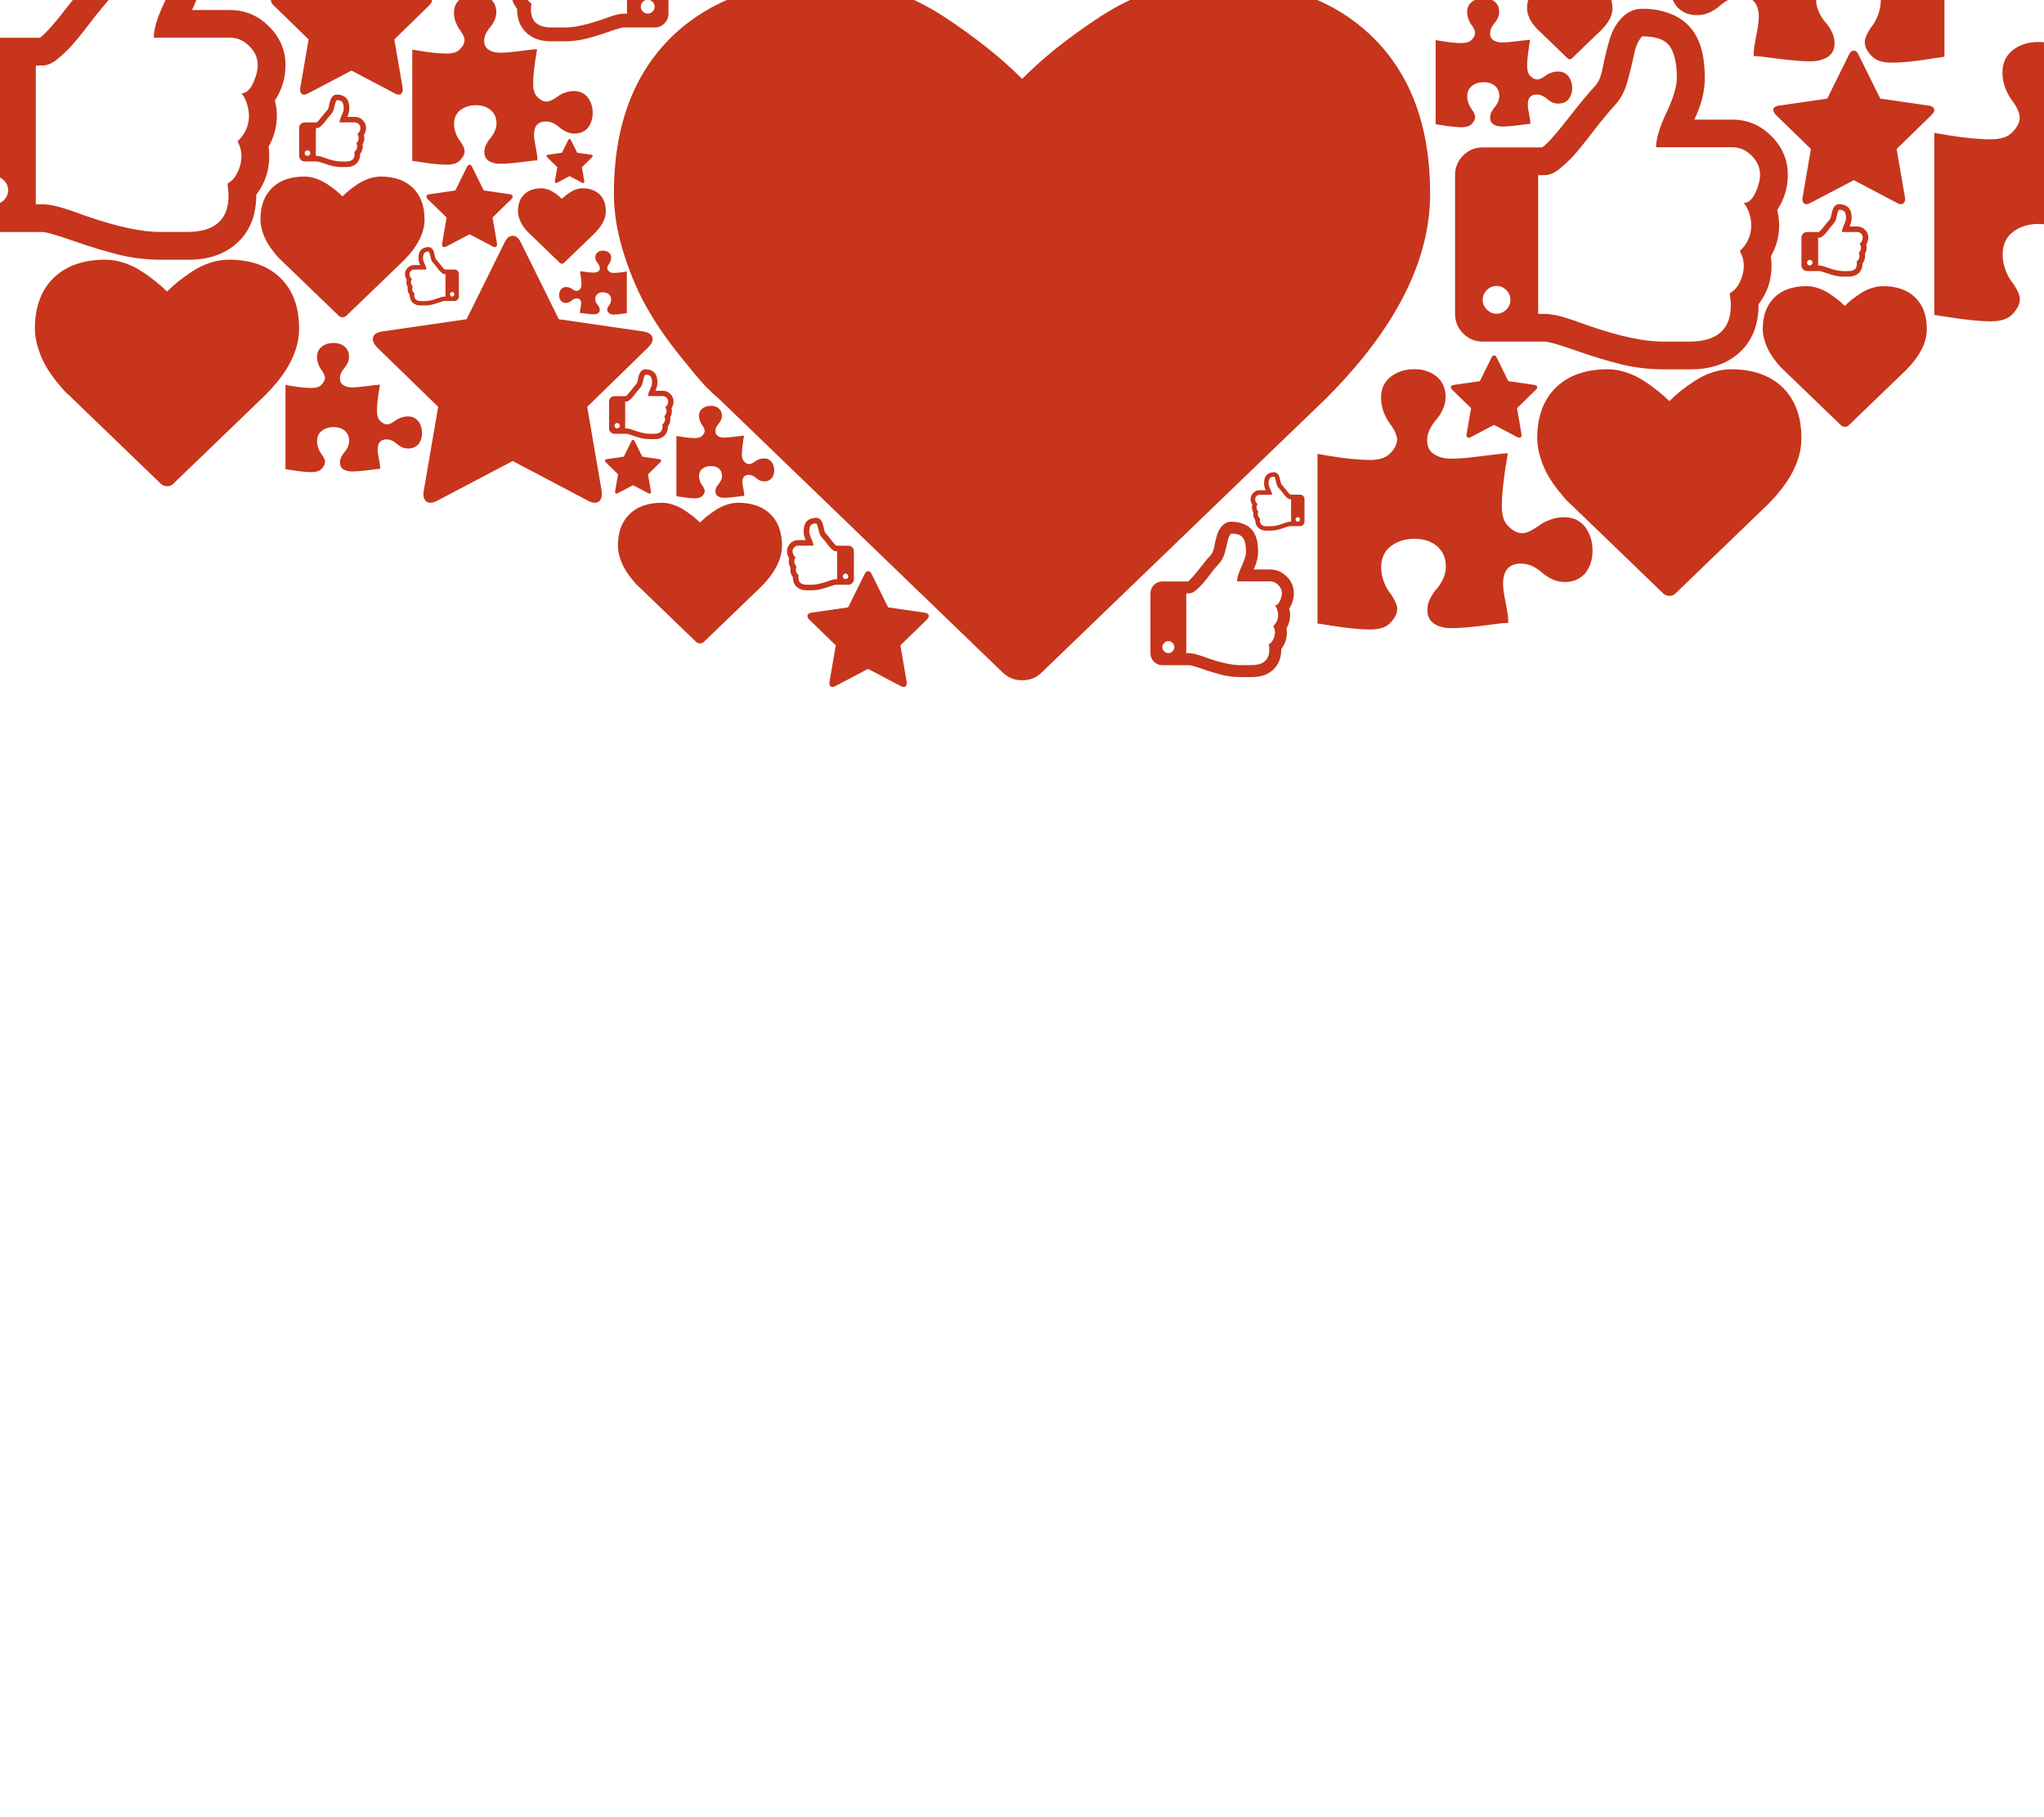 <?xml version="1.0" encoding="utf-8"?>
<!-- Generator: Adobe Illustrator 15.1.0, SVG Export Plug-In . SVG Version: 6.00 Build 0)  -->
<!DOCTYPE svg PUBLIC "-//W3C//DTD SVG 1.1//EN" "http://www.w3.org/Graphics/SVG/1.1/DTD/svg11.dtd">
<svg version="1.1" id="Layer_1" xmlns="http://www.w3.org/2000/svg" xmlns:xlink="http://www.w3.org/1999/xlink" x="0px" y="0px"
	 width="104.594px" height="92.945px" viewBox="0 0 104.594 92.945" enable-background="new 0 0 104.594 92.945"
	 xml:space="preserve">
<g>
	<path fill="#C6351C" d="M33.398,17.355c0,0.127-0.074,0.266-0.225,0.414l-3.125,3.045l0.74,4.305c0.006,0.043,0.01,0.1,0.01,0.172
		c0,0.123-0.03,0.221-0.091,0.305c-0.062,0.084-0.146,0.127-0.264,0.127c-0.108,0-0.227-0.034-0.349-0.104l-3.861-2.031
		l-3.862,2.031c-0.127,0.068-0.241,0.104-0.344,0.104c-0.121,0-0.212-0.043-0.271-0.127c-0.062-0.084-0.09-0.182-0.09-0.305
		c0-0.035,0.005-0.094,0.017-0.172l0.739-4.305l-3.132-3.045c-0.144-0.156-0.214-0.295-0.214-0.414c0-0.211,0.16-0.345,0.479-0.396
		l4.321-0.627l1.938-3.914c0.108-0.236,0.25-0.354,0.42-0.354c0.176,0,0.312,0.116,0.424,0.354l1.938,3.914l4.317,0.627
		C33.238,17.011,33.398,17.144,33.398,17.355z"/>
</g>
<g>
	<path fill="#C6351C" d="M52.315,34.806c-0.415,0-0.756-0.142-1.032-0.423L36.737,20.355c-0.16-0.122-0.368-0.321-0.646-0.603
		c-0.267-0.284-0.695-0.796-1.289-1.533c-0.594-0.739-1.127-1.492-1.582-2.271c-0.472-0.785-0.892-1.724-1.251-2.821
		c-0.362-1.107-0.556-2.176-0.556-3.219c0-3.419,0.988-6.093,2.949-8.017C36.34-0.032,39.069-1,42.557-1
		c0.959,0,1.944,0.168,2.94,0.499c1.014,0.327,1.941,0.788,2.805,1.353c0.863,0.562,1.599,1.109,2.219,1.599
		c0.625,0.496,1.22,1.022,1.785,1.584c0.556-0.559,1.147-1.086,1.767-1.584c0.62-0.49,1.368-1.037,2.226-1.599
		c0.866-0.562,1.79-1.026,2.784-1.353C60.099-0.832,61.084-1,62.043-1c3.477,0,6.215,0.962,8.19,2.892
		c1.967,1.924,2.949,4.598,2.949,8.017c0,3.433-1.773,6.927-5.337,10.487L53.323,34.389C53.059,34.661,52.714,34.806,52.315,34.806z
		"/>
</g>
<g>
	<path fill="#C6351C" d="M81.493,28.18c0,0.454-0.131,0.833-0.372,1.144c-0.259,0.296-0.6,0.454-1.048,0.454
		c-0.239,0-0.459-0.054-0.661-0.148c-0.202-0.104-0.367-0.207-0.495-0.325c-0.131-0.118-0.286-0.227-0.476-0.326
		c-0.192-0.093-0.39-0.145-0.6-0.145c-0.619,0-0.927,0.347-0.927,1.045c0,0.217,0.047,0.545,0.138,0.979
		c0.084,0.424,0.136,0.754,0.126,0.971v0.044c-0.126,0-0.217,0.01-0.281,0.01c-0.183,0.022-0.464,0.052-0.818,0.104
		c-0.357,0.047-0.686,0.079-0.981,0.109c-0.288,0.027-0.572,0.042-0.831,0.042c-0.343,0-0.626-0.069-0.87-0.217
		c-0.234-0.155-0.357-0.385-0.357-0.705c0-0.212,0.05-0.409,0.15-0.602c0.102-0.192,0.207-0.36,0.32-0.476
		c0.116-0.13,0.228-0.291,0.32-0.493c0.1-0.207,0.156-0.424,0.156-0.66c0-0.451-0.158-0.789-0.461-1.051
		c-0.312-0.249-0.684-0.367-1.14-0.367c-0.476,0-0.883,0.128-1.21,0.375c-0.336,0.261-0.498,0.616-0.498,1.084
		c0,0.242,0.044,0.474,0.125,0.7c0.084,0.237,0.178,0.41,0.279,0.552c0.105,0.133,0.204,0.286,0.285,0.444
		c0.082,0.158,0.131,0.306,0.131,0.429c0,0.254-0.138,0.508-0.395,0.757c-0.209,0.2-0.535,0.298-0.99,0.298
		c-0.543,0-1.224-0.072-2.069-0.208c-0.052-0.02-0.13-0.024-0.231-0.034c-0.113-0.015-0.189-0.03-0.239-0.04l-0.11-0.015
		c-0.008,0-0.013-0.005-0.03-0.01c-0.012,0-0.015-0.007-0.015-0.012v-8.664c0.013,0.005,0.055,0.01,0.153,0.025
		c0.083,0.015,0.182,0.037,0.28,0.047c0.102,0.015,0.16,0.03,0.186,0.035c0.846,0.138,1.525,0.202,2.068,0.202
		c0.456,0,0.781-0.099,0.991-0.296c0.264-0.251,0.395-0.498,0.395-0.755c0-0.128-0.05-0.266-0.131-0.434
		c-0.081-0.155-0.18-0.301-0.286-0.444c-0.102-0.141-0.194-0.32-0.281-0.55c-0.078-0.227-0.123-0.458-0.123-0.698
		c0-0.466,0.163-0.818,0.498-1.08c0.33-0.259,0.739-0.385,1.216-0.385c0.448,0,0.818,0.128,1.129,0.373
		c0.303,0.254,0.461,0.602,0.461,1.045c0,0.234-0.054,0.456-0.155,0.658c-0.094,0.207-0.205,0.37-0.32,0.496
		c-0.113,0.131-0.22,0.291-0.32,0.474c-0.102,0.192-0.15,0.394-0.15,0.602c0,0.32,0.123,0.557,0.357,0.703
		c0.241,0.155,0.527,0.227,0.87,0.227c0.37,0,0.87-0.039,1.526-0.128c0.652-0.084,1.109-0.138,1.375-0.148v0.024
		c-0.002,0.005-0.015,0.054-0.029,0.148c-0.013,0.089-0.029,0.183-0.042,0.286c-0.015,0.104-0.024,0.167-0.034,0.173
		c-0.131,0.853-0.202,1.536-0.202,2.076c0,0.454,0.104,0.789,0.298,0.986c0.244,0.264,0.493,0.395,0.755,0.395
		c0.118,0,0.264-0.047,0.429-0.125c0.158-0.086,0.306-0.18,0.446-0.279c0.138-0.113,0.323-0.202,0.55-0.286
		c0.225-0.083,0.466-0.128,0.697-0.128c0.469,0,0.824,0.165,1.09,0.498C81.365,27.3,81.493,27.702,81.493,28.18z"/>
</g>
<g>
	<path fill="#C6351C" d="M91.485,8.94c0,0.659-0.184,1.262-0.544,1.811c0.065,0.24,0.101,0.498,0.101,0.765
		c0,0.569-0.141,1.101-0.423,1.597c0.021,0.154,0.034,0.314,0.034,0.479c0,0.747-0.223,1.403-0.666,1.976
		c0.007,1.027-0.309,1.839-0.941,2.436c-0.636,0.595-1.476,0.892-2.518,0.892h-0.399h-1.03c-0.711,0-1.407-0.083-2.104-0.247
		c-0.688-0.17-1.49-0.41-2.398-0.729c-0.856-0.298-1.366-0.442-1.529-0.442h-3.195c-0.39,0-0.725-0.139-1.002-0.417
		c-0.275-0.276-0.414-0.612-0.414-1.002v-7.1c0-0.392,0.138-0.727,0.414-1.002c0.278-0.277,0.613-0.416,1.002-0.416h3.039
		c0.27-0.177,0.772-0.75,1.52-1.718c0.432-0.557,0.827-1.026,1.188-1.421c0.179-0.185,0.31-0.499,0.396-0.948
		c0.085-0.444,0.198-0.913,0.338-1.4c0.143-0.487,0.37-0.89,0.688-1.196c0.286-0.271,0.621-0.411,0.996-0.411
		c0.622,0,1.179,0.119,1.677,0.36c0.494,0.24,0.871,0.616,1.13,1.125c0.259,0.514,0.392,1.197,0.392,2.062
		c0,0.688-0.182,1.396-0.535,2.127h1.955c0.768,0,1.435,0.285,1.992,0.848C91.201,7.518,91.485,8.181,91.485,8.94z M77.081,15.839
		c0.141-0.143,0.21-0.309,0.21-0.5c0-0.192-0.069-0.358-0.21-0.499c-0.142-0.143-0.308-0.21-0.5-0.21s-0.356,0.068-0.497,0.21
		c-0.142,0.141-0.214,0.307-0.214,0.499c0,0.19,0.073,0.357,0.214,0.5c0.14,0.142,0.305,0.211,0.497,0.211
		C76.774,16.049,76.94,15.979,77.081,15.839z M90.064,8.95c0-0.375-0.145-0.706-0.433-0.988c-0.288-0.285-0.617-0.429-0.983-0.429
		h-3.904c0-0.43,0.176-1.02,0.531-1.771c0.354-0.749,0.531-1.342,0.531-1.778c0-0.726-0.118-1.259-0.354-1.604
		c-0.234-0.349-0.709-0.522-1.42-0.522c-0.189,0.193-0.332,0.51-0.419,0.943c-0.091,0.438-0.202,0.897-0.34,1.393
		c-0.139,0.492-0.356,0.896-0.66,1.215c-0.163,0.171-0.446,0.506-0.854,1.01c-0.029,0.034-0.113,0.146-0.256,0.333
		c-0.143,0.186-0.256,0.336-0.352,0.456c-0.092,0.116-0.218,0.274-0.381,0.469c-0.163,0.197-0.312,0.358-0.441,0.49
		c-0.134,0.128-0.276,0.261-0.43,0.393c-0.151,0.134-0.299,0.232-0.442,0.302c-0.145,0.064-0.275,0.099-0.395,0.099h-0.354v7.099
		h0.354c0.096,0,0.213,0.01,0.349,0.033c0.139,0.021,0.261,0.045,0.368,0.072c0.104,0.022,0.244,0.063,0.419,0.12
		c0.176,0.058,0.305,0.1,0.389,0.127c0.086,0.029,0.218,0.076,0.396,0.14c0.178,0.062,0.282,0.104,0.321,0.116
		c1.561,0.538,2.823,0.81,3.792,0.81h1.342c1.42,0,2.13-0.619,2.13-1.852c0-0.193-0.021-0.398-0.057-0.621
		c0.222-0.119,0.396-0.312,0.523-0.583c0.13-0.271,0.197-0.539,0.197-0.814c0-0.272-0.067-0.528-0.201-0.766
		c0.393-0.37,0.585-0.811,0.585-1.318c0-0.187-0.034-0.391-0.106-0.617c-0.074-0.227-0.167-0.396-0.275-0.521
		c0.234-0.008,0.434-0.185,0.592-0.522C89.986,9.509,90.064,9.212,90.064,8.95z"/>
</g>
<g>
	<path fill="#C6351C" d="M33.831,23.571c0,0.025-0.015,0.053-0.045,0.083l-0.627,0.611l0.148,0.866
		c0.001,0.008,0.002,0.021,0.002,0.035c0,0.024-0.006,0.043-0.018,0.061c-0.012,0.017-0.029,0.025-0.053,0.025
		c-0.021,0-0.045-0.007-0.07-0.021l-0.776-0.408l-0.776,0.408c-0.025,0.013-0.048,0.021-0.069,0.021
		c-0.024,0-0.042-0.009-0.055-0.025c-0.013-0.017-0.018-0.037-0.018-0.061c0-0.007,0.001-0.02,0.003-0.035l0.149-0.866l-0.629-0.611
		c-0.029-0.031-0.043-0.059-0.043-0.083c0-0.042,0.032-0.07,0.096-0.08l0.869-0.126l0.39-0.787c0.022-0.047,0.05-0.071,0.084-0.071
		c0.035,0,0.062,0.023,0.085,0.071l0.389,0.787l0.868,0.126C33.799,23.502,33.831,23.528,33.831,23.571z"/>
</g>
<g>
	<path fill="#C6351C" d="M47.528,31.518c0,0.055-0.033,0.115-0.098,0.18l-1.354,1.319l0.319,1.868
		c0.003,0.018,0.004,0.044,0.004,0.076c0,0.052-0.013,0.094-0.039,0.131c-0.026,0.036-0.062,0.055-0.114,0.055
		c-0.046,0-0.098-0.016-0.152-0.044l-1.674-0.881l-1.675,0.881c-0.055,0.029-0.104,0.044-0.148,0.044
		c-0.053,0-0.092-0.019-0.118-0.055c-0.027-0.037-0.039-0.079-0.039-0.131c0-0.016,0.002-0.042,0.006-0.076l0.322-1.868
		l-1.358-1.319c-0.063-0.067-0.093-0.127-0.093-0.18c0-0.091,0.069-0.15,0.208-0.172l1.875-0.271l0.841-1.699
		c0.047-0.101,0.108-0.154,0.181-0.154c0.076,0,0.135,0.049,0.185,0.154l0.84,1.699l1.874,0.271
		C47.46,31.37,47.528,31.427,47.528,31.518z"/>
</g>
<g>
	<path fill="#C6351C" d="M35.821,32.92c-0.083,0-0.152-0.029-0.208-0.086l-2.923-2.819c-0.032-0.024-0.075-0.065-0.13-0.121
		c-0.054-0.057-0.14-0.16-0.259-0.309c-0.119-0.148-0.227-0.299-0.318-0.457c-0.094-0.157-0.179-0.346-0.251-0.566
		c-0.072-0.223-0.112-0.438-0.112-0.647c0-0.687,0.199-1.224,0.593-1.611c0.397-0.386,0.946-0.581,1.647-0.581
		c0.192,0,0.39,0.034,0.591,0.101c0.204,0.065,0.39,0.159,0.564,0.271c0.173,0.114,0.321,0.224,0.445,0.322
		c0.126,0.099,0.246,0.206,0.359,0.318c0.112-0.113,0.23-0.218,0.355-0.318c0.125-0.098,0.275-0.208,0.447-0.322
		c0.174-0.112,0.359-0.206,0.56-0.271c0.204-0.067,0.402-0.101,0.595-0.101c0.698,0,1.249,0.194,1.646,0.581
		c0.396,0.387,0.593,0.925,0.593,1.611c0,0.69-0.356,1.392-1.072,2.108l-2.919,2.812C35.97,32.889,35.901,32.92,35.821,32.92z"/>
</g>
<g>
	<path fill="#C6351C" d="M39.617,24.062c0,0.164-0.046,0.298-0.132,0.407c-0.092,0.105-0.214,0.16-0.374,0.16
		c-0.084,0-0.162-0.017-0.234-0.05c-0.072-0.036-0.132-0.074-0.177-0.116c-0.046-0.043-0.101-0.082-0.168-0.116
		c-0.069-0.034-0.14-0.052-0.213-0.052c-0.22,0-0.33,0.125-0.33,0.371c0,0.077,0.017,0.195,0.05,0.349
		c0.029,0.15,0.047,0.268,0.044,0.344v0.016c-0.044,0-0.077,0.004-0.1,0.004c-0.066,0.009-0.166,0.019-0.292,0.036
		c-0.126,0.018-0.244,0.03-0.349,0.039c-0.103,0.01-0.203,0.015-0.295,0.015c-0.122,0-0.223-0.023-0.31-0.077
		c-0.084-0.054-0.128-0.138-0.128-0.251c0-0.075,0.019-0.146,0.054-0.214c0.037-0.066,0.074-0.126,0.115-0.169
		c0.042-0.045,0.081-0.103,0.113-0.176c0.036-0.073,0.056-0.15,0.056-0.234c0-0.161-0.056-0.28-0.164-0.375
		c-0.11-0.087-0.243-0.13-0.404-0.13c-0.169,0-0.315,0.047-0.431,0.136c-0.119,0.092-0.177,0.218-0.177,0.385
		c0,0.085,0.016,0.167,0.045,0.249c0.03,0.083,0.063,0.146,0.099,0.197c0.038,0.047,0.071,0.101,0.101,0.156
		c0.028,0.058,0.046,0.11,0.046,0.155c0,0.089-0.049,0.179-0.139,0.268c-0.076,0.07-0.191,0.107-0.353,0.107
		c-0.192,0-0.436-0.026-0.736-0.075c-0.019-0.007-0.046-0.009-0.082-0.01c-0.041-0.007-0.067-0.011-0.085-0.015l-0.039-0.005
		c-0.003,0-0.005-0.001-0.01-0.004c-0.004,0-0.006-0.002-0.006-0.004v-3.081c0.004,0.002,0.02,0.004,0.055,0.01
		c0.029,0.004,0.063,0.013,0.099,0.016c0.037,0.006,0.058,0.01,0.066,0.012c0.3,0.05,0.542,0.073,0.735,0.073
		c0.163,0,0.278-0.037,0.353-0.107c0.094-0.088,0.14-0.176,0.14-0.268c0-0.044-0.017-0.094-0.046-0.154
		c-0.028-0.056-0.064-0.107-0.102-0.156c-0.036-0.052-0.068-0.116-0.1-0.198c-0.027-0.082-0.044-0.162-0.044-0.248
		c0-0.165,0.058-0.291,0.177-0.383c0.117-0.092,0.264-0.136,0.433-0.136c0.159,0,0.292,0.044,0.401,0.132
		c0.107,0.09,0.164,0.214,0.164,0.372c0,0.082-0.019,0.161-0.055,0.234c-0.034,0.073-0.074,0.131-0.114,0.175
		c-0.04,0.046-0.078,0.105-0.113,0.169c-0.037,0.068-0.054,0.139-0.054,0.214c0,0.113,0.044,0.197,0.126,0.248
		c0.086,0.056,0.188,0.082,0.309,0.082c0.133,0,0.311-0.016,0.543-0.044c0.232-0.031,0.395-0.051,0.489-0.054v0.008
		c-0.001,0.002-0.005,0.02-0.01,0.053c-0.005,0.03-0.012,0.065-0.016,0.101c-0.006,0.036-0.009,0.06-0.012,0.062
		c-0.048,0.304-0.072,0.546-0.072,0.739c0,0.16,0.037,0.28,0.105,0.349c0.087,0.094,0.174,0.142,0.268,0.142
		c0.042,0,0.095-0.018,0.154-0.045c0.055-0.03,0.108-0.064,0.158-0.098c0.05-0.041,0.115-0.074,0.196-0.103
		c0.08-0.03,0.166-0.045,0.248-0.045c0.167,0,0.293,0.058,0.388,0.177C39.573,23.75,39.617,23.893,39.617,24.062z"/>
</g>
<g>
	<path fill="#C6351C" d="M28.704,14.808c0.065-0.083,0.152-0.123,0.269-0.123c0.056,0,0.116,0.01,0.171,0.031
		c0.057,0.02,0.101,0.042,0.136,0.071c0.034,0.023,0.071,0.047,0.109,0.068c0.041,0.02,0.077,0.032,0.107,0.032
		c0.065,0,0.125-0.033,0.185-0.098c0.048-0.047,0.074-0.13,0.074-0.241c0-0.134-0.018-0.301-0.051-0.512
		c-0.001-0.001-0.003-0.018-0.008-0.043c-0.002-0.024-0.007-0.048-0.01-0.07c-0.004-0.023-0.006-0.035-0.007-0.037v-0.005
		c0.065,0.002,0.178,0.016,0.338,0.037c0.161,0.02,0.285,0.03,0.376,0.03c0.083,0,0.153-0.018,0.213-0.056
		c0.056-0.036,0.087-0.093,0.087-0.172c0-0.052-0.012-0.101-0.037-0.148c-0.024-0.044-0.05-0.084-0.078-0.117
		c-0.028-0.031-0.056-0.071-0.079-0.122c-0.025-0.05-0.038-0.105-0.038-0.162c0-0.109,0.04-0.195,0.114-0.257
		c0.075-0.061,0.167-0.091,0.277-0.091c0.117,0,0.218,0.031,0.299,0.094c0.083,0.064,0.124,0.152,0.124,0.265
		c0,0.06-0.013,0.115-0.031,0.171c-0.022,0.057-0.044,0.102-0.069,0.138c-0.026,0.033-0.051,0.068-0.071,0.107
		c-0.02,0.042-0.032,0.076-0.032,0.107c0,0.064,0.032,0.124,0.097,0.185c0.051,0.049,0.131,0.074,0.244,0.074
		c0.134,0,0.301-0.017,0.509-0.051c0.005-0.001,0.02-0.004,0.045-0.008c0.025-0.001,0.049-0.008,0.069-0.011
		c0.024-0.004,0.036-0.006,0.038-0.007v2.132c0,0.001-0.001,0.002-0.004,0.002c-0.003,0.002-0.004,0.003-0.007,0.003l-0.027,0.003
		c-0.012,0.002-0.031,0.005-0.059,0.01c-0.024,0.001-0.044,0.002-0.057,0.007c-0.208,0.035-0.376,0.052-0.509,0.052
		c-0.112,0-0.192-0.025-0.245-0.074c-0.063-0.061-0.097-0.123-0.097-0.185c0-0.031,0.013-0.067,0.033-0.107
		c0.02-0.038,0.043-0.075,0.07-0.108c0.024-0.035,0.048-0.079,0.069-0.136c0.02-0.056,0.031-0.113,0.031-0.171
		c0-0.116-0.041-0.203-0.123-0.267c-0.081-0.061-0.182-0.094-0.299-0.094c-0.111,0-0.204,0.03-0.279,0.09
		c-0.075,0.066-0.114,0.148-0.114,0.26c0,0.058,0.015,0.111,0.039,0.162c0.023,0.05,0.049,0.09,0.079,0.122
		c0.028,0.029,0.053,0.071,0.079,0.117c0.024,0.047,0.038,0.096,0.038,0.148c0,0.079-0.031,0.137-0.088,0.173
		c-0.06,0.037-0.13,0.054-0.215,0.054c-0.063,0-0.133-0.003-0.204-0.011c-0.073-0.006-0.154-0.015-0.241-0.027
		c-0.088-0.012-0.157-0.019-0.202-0.025c-0.016,0-0.039-0.003-0.069-0.003v-0.01c-0.001-0.053,0.011-0.135,0.031-0.239
		c0.023-0.106,0.035-0.188,0.035-0.241c0-0.17-0.076-0.256-0.229-0.256c-0.051,0-0.099,0.012-0.147,0.036
		c-0.047,0.024-0.084,0.051-0.117,0.08c-0.031,0.029-0.072,0.055-0.123,0.081c-0.049,0.023-0.103,0.035-0.162,0.035
		c-0.11,0-0.195-0.038-0.258-0.111c-0.06-0.076-0.091-0.168-0.091-0.281C28.611,14.99,28.642,14.891,28.704,14.808z"/>
</g>
<g>
	<path fill="#C6351C" d="M40.439,27.804c0.112-0.114,0.246-0.171,0.4-0.171h0.393c-0.071-0.146-0.108-0.289-0.108-0.427
		c0-0.174,0.027-0.311,0.079-0.415c0.052-0.102,0.127-0.178,0.227-0.225c0.101-0.048,0.212-0.073,0.338-0.073
		c0.075,0,0.142,0.028,0.2,0.083c0.064,0.062,0.109,0.143,0.139,0.241c0.028,0.098,0.051,0.191,0.067,0.281
		c0.017,0.091,0.044,0.154,0.08,0.191c0.073,0.079,0.152,0.173,0.239,0.286c0.15,0.193,0.251,0.309,0.306,0.345h0.611
		c0.078,0,0.145,0.028,0.202,0.083c0.056,0.056,0.083,0.123,0.083,0.201v1.427c0,0.079-0.028,0.145-0.083,0.202
		c-0.056,0.056-0.124,0.083-0.202,0.083h-0.642c-0.033,0-0.136,0.029-0.308,0.088c-0.183,0.064-0.344,0.112-0.482,0.146
		c-0.14,0.033-0.279,0.05-0.422,0.05h-0.207h-0.081c-0.209,0-0.378-0.06-0.506-0.18c-0.127-0.12-0.19-0.283-0.189-0.489
		c-0.089-0.115-0.134-0.247-0.134-0.397c0-0.034,0.003-0.065,0.007-0.097c-0.057-0.1-0.085-0.206-0.085-0.321
		c0-0.053,0.007-0.105,0.021-0.154c-0.072-0.11-0.109-0.231-0.109-0.364C40.271,28.048,40.328,27.914,40.439,27.804z M43.266,29.63
		c0.039,0,0.072-0.013,0.1-0.042c0.028-0.029,0.043-0.062,0.043-0.1s-0.015-0.072-0.043-0.101c-0.028-0.028-0.061-0.042-0.1-0.042
		c-0.039,0-0.072,0.014-0.1,0.042c-0.029,0.029-0.042,0.062-0.042,0.101s0.014,0.071,0.042,0.1
		C43.194,29.615,43.227,29.63,43.266,29.63z M40.604,28.385c0.032,0.069,0.072,0.104,0.119,0.105
		c-0.022,0.025-0.041,0.06-0.056,0.105c-0.014,0.045-0.021,0.086-0.021,0.124c0,0.102,0.039,0.191,0.118,0.265
		c-0.027,0.048-0.041,0.099-0.041,0.154c0,0.056,0.013,0.11,0.04,0.164c0.025,0.056,0.061,0.094,0.105,0.117
		c-0.008,0.045-0.012,0.086-0.012,0.125c0,0.249,0.142,0.373,0.428,0.373h0.269c0.195,0,0.449-0.055,0.763-0.164
		c0.008-0.002,0.028-0.01,0.065-0.023c0.035-0.012,0.062-0.022,0.079-0.028c0.017-0.006,0.043-0.013,0.078-0.025
		s0.063-0.02,0.084-0.024c0.022-0.005,0.046-0.011,0.074-0.014c0.027-0.005,0.051-0.007,0.07-0.007h0.071v-1.426h-0.071
		c-0.023,0-0.05-0.007-0.079-0.021c-0.029-0.013-0.058-0.034-0.089-0.061c-0.031-0.026-0.06-0.053-0.087-0.079
		c-0.025-0.026-0.056-0.059-0.088-0.098c-0.033-0.04-0.058-0.071-0.077-0.094c-0.019-0.024-0.042-0.055-0.07-0.092
		c-0.029-0.038-0.046-0.061-0.051-0.067c-0.083-0.102-0.139-0.169-0.172-0.203c-0.062-0.064-0.105-0.146-0.133-0.245
		c-0.027-0.099-0.05-0.191-0.068-0.28c-0.018-0.087-0.046-0.15-0.084-0.188c-0.143,0-0.238,0.034-0.286,0.104
		s-0.071,0.177-0.071,0.323c0,0.087,0.036,0.207,0.106,0.357c0.071,0.151,0.107,0.27,0.107,0.356h-0.785
		c-0.074,0-0.14,0.029-0.198,0.086c-0.057,0.057-0.086,0.124-0.086,0.198C40.556,28.256,40.572,28.315,40.604,28.385z"/>
</g>
<g>
	<path fill="#C6351C" d="M64.131,25.219c0.09-0.092,0.199-0.138,0.323-0.138h0.316c-0.057-0.118-0.087-0.233-0.087-0.345
		c0-0.141,0.021-0.25,0.063-0.334c0.042-0.082,0.104-0.144,0.183-0.182c0.082-0.039,0.172-0.059,0.272-0.059
		c0.061,0,0.115,0.022,0.161,0.066c0.052,0.05,0.089,0.115,0.112,0.194c0.022,0.079,0.041,0.154,0.054,0.226
		c0.015,0.073,0.036,0.124,0.064,0.154c0.059,0.063,0.123,0.14,0.192,0.23c0.121,0.156,0.203,0.249,0.247,0.278h0.492
		c0.062,0,0.117,0.022,0.162,0.067c0.045,0.045,0.067,0.099,0.067,0.162v1.151c0,0.063-0.022,0.117-0.067,0.163
		c-0.045,0.045-0.1,0.067-0.162,0.067h-0.518c-0.026,0-0.109,0.023-0.248,0.071c-0.147,0.051-0.277,0.09-0.389,0.118
		c-0.113,0.026-0.226,0.04-0.341,0.04h-0.167h-0.065c-0.168,0-0.305-0.048-0.407-0.145c-0.103-0.096-0.154-0.228-0.153-0.394
		c-0.071-0.092-0.107-0.199-0.107-0.32c0-0.028,0.002-0.053,0.006-0.078c-0.046-0.08-0.069-0.166-0.069-0.259
		c0-0.043,0.007-0.085,0.017-0.124c-0.058-0.089-0.088-0.187-0.088-0.293C63.995,25.415,64.042,25.308,64.131,25.219z M66.41,26.691
		c0.031,0,0.059-0.011,0.08-0.034c0.023-0.023,0.035-0.05,0.035-0.081c0-0.031-0.012-0.058-0.035-0.081
		c-0.021-0.022-0.049-0.034-0.08-0.034s-0.059,0.011-0.08,0.034c-0.024,0.023-0.035,0.05-0.035,0.081
		c0,0.031,0.011,0.058,0.035,0.081C66.352,26.679,66.379,26.691,66.41,26.691z M64.264,25.688c0.026,0.056,0.059,0.084,0.096,0.085
		c-0.017,0.021-0.032,0.048-0.044,0.085c-0.012,0.036-0.018,0.069-0.018,0.1c0,0.082,0.032,0.154,0.095,0.214
		c-0.021,0.039-0.033,0.08-0.033,0.124c0,0.045,0.012,0.088,0.033,0.132c0.021,0.045,0.049,0.076,0.085,0.094
		c-0.006,0.036-0.009,0.069-0.009,0.101c0,0.2,0.113,0.301,0.345,0.301h0.217c0.157,0,0.362-0.044,0.614-0.132
		c0.007-0.002,0.023-0.008,0.053-0.019c0.028-0.01,0.05-0.018,0.064-0.022c0.014-0.005,0.034-0.011,0.062-0.021
		s0.051-0.016,0.067-0.02c0.018-0.004,0.037-0.009,0.061-0.012c0.021-0.004,0.04-0.006,0.057-0.006h0.057v-1.15h-0.057
		c-0.02,0-0.041-0.006-0.065-0.017c-0.023-0.011-0.046-0.027-0.07-0.049c-0.025-0.021-0.049-0.043-0.071-0.063
		c-0.021-0.021-0.044-0.047-0.07-0.079c-0.027-0.032-0.048-0.057-0.062-0.076c-0.016-0.02-0.035-0.044-0.057-0.074
		c-0.023-0.03-0.038-0.049-0.042-0.054c-0.066-0.082-0.112-0.137-0.139-0.164c-0.05-0.052-0.084-0.117-0.107-0.197
		c-0.022-0.08-0.04-0.154-0.055-0.226c-0.014-0.07-0.037-0.121-0.067-0.152c-0.116,0-0.192,0.027-0.23,0.084
		s-0.057,0.143-0.057,0.261c0,0.07,0.028,0.167,0.085,0.288c0.058,0.122,0.086,0.218,0.086,0.287h-0.632
		c-0.06,0-0.112,0.023-0.16,0.069c-0.046,0.045-0.069,0.1-0.069,0.16C64.226,25.584,64.239,25.631,64.264,25.688z"/>
</g>
<g>
	<path fill="#C6351C" d="M20.861,13.7c0.09-0.092,0.199-0.138,0.323-0.138H21.5c-0.057-0.118-0.087-0.233-0.087-0.345
		c0-0.141,0.021-0.25,0.063-0.334c0.042-0.082,0.104-0.144,0.183-0.182c0.082-0.039,0.172-0.059,0.272-0.059
		c0.061,0,0.115,0.022,0.161,0.066c0.052,0.05,0.089,0.115,0.112,0.194c0.022,0.079,0.041,0.154,0.054,0.226
		c0.015,0.073,0.036,0.124,0.064,0.154c0.059,0.063,0.123,0.14,0.192,0.23c0.121,0.156,0.203,0.249,0.247,0.278h0.492
		c0.062,0,0.117,0.022,0.162,0.067c0.045,0.045,0.067,0.099,0.067,0.162v1.151c0,0.063-0.022,0.117-0.067,0.163
		c-0.045,0.045-0.1,0.067-0.162,0.067h-0.518c-0.026,0-0.109,0.023-0.248,0.071c-0.147,0.051-0.277,0.09-0.389,0.118
		c-0.113,0.026-0.226,0.04-0.341,0.04h-0.167h-0.065c-0.168,0-0.305-0.048-0.407-0.145c-0.103-0.096-0.154-0.228-0.153-0.394
		c-0.071-0.092-0.107-0.199-0.107-0.32c0-0.028,0.002-0.053,0.006-0.078c-0.046-0.08-0.069-0.166-0.069-0.259
		c0-0.043,0.007-0.085,0.017-0.124c-0.058-0.089-0.088-0.187-0.088-0.293C20.725,13.896,20.772,13.788,20.861,13.7z M23.14,15.172
		c0.031,0,0.059-0.011,0.08-0.034c0.023-0.023,0.035-0.05,0.035-0.081c0-0.031-0.012-0.058-0.035-0.081
		c-0.021-0.022-0.049-0.034-0.08-0.034s-0.059,0.011-0.08,0.034c-0.024,0.023-0.035,0.05-0.035,0.081
		c0,0.031,0.011,0.058,0.035,0.081C23.081,15.16,23.109,15.172,23.14,15.172z M20.993,14.168c0.026,0.056,0.059,0.084,0.096,0.085
		c-0.017,0.021-0.032,0.048-0.044,0.085c-0.012,0.036-0.018,0.069-0.018,0.1c0,0.082,0.032,0.154,0.095,0.214
		c-0.021,0.039-0.033,0.08-0.033,0.124c0,0.045,0.012,0.088,0.033,0.132c0.021,0.045,0.049,0.076,0.085,0.094
		c-0.006,0.036-0.009,0.069-0.009,0.101c0,0.2,0.113,0.301,0.345,0.301h0.217c0.157,0,0.362-0.044,0.614-0.132
		c0.007-0.002,0.023-0.008,0.053-0.019c0.028-0.01,0.05-0.018,0.064-0.022c0.014-0.005,0.034-0.011,0.062-0.021
		s0.051-0.016,0.067-0.02c0.018-0.004,0.037-0.009,0.061-0.012c0.021-0.004,0.04-0.006,0.057-0.006h0.057v-1.15h-0.057
		c-0.02,0-0.041-0.006-0.065-0.017c-0.023-0.011-0.046-0.027-0.07-0.049c-0.025-0.021-0.049-0.043-0.071-0.063
		c-0.021-0.021-0.044-0.047-0.07-0.079c-0.027-0.032-0.048-0.057-0.062-0.076c-0.016-0.02-0.035-0.044-0.057-0.074
		c-0.023-0.03-0.038-0.049-0.042-0.054c-0.066-0.082-0.112-0.137-0.139-0.164c-0.05-0.052-0.084-0.117-0.107-0.197
		c-0.022-0.08-0.04-0.154-0.055-0.226c-0.014-0.07-0.037-0.121-0.067-0.152c-0.116,0-0.192,0.027-0.23,0.084
		s-0.057,0.143-0.057,0.261c0,0.07,0.028,0.167,0.085,0.288c0.058,0.122,0.086,0.218,0.086,0.287h-0.632
		c-0.06,0-0.112,0.023-0.16,0.069c-0.046,0.045-0.069,0.1-0.069,0.16C20.955,14.064,20.968,14.112,20.993,14.168z"/>
</g>
<g>
	<path fill="#C6351C" d="M98.98,5.633c0,0.073-0.043,0.153-0.13,0.238l-1.797,1.752l0.426,2.476
		c0.003,0.025,0.006,0.058,0.006,0.099c0,0.071-0.019,0.127-0.054,0.175c-0.034,0.048-0.084,0.073-0.151,0.073
		c-0.062,0-0.13-0.02-0.2-0.06l-2.221-1.168l-2.223,1.168c-0.073,0.04-0.138,0.06-0.197,0.06c-0.07,0-0.122-0.024-0.156-0.073
		c-0.035-0.048-0.052-0.104-0.052-0.175c0-0.021,0.003-0.054,0.01-0.099l0.425-2.476l-1.801-1.752
		c-0.083-0.09-0.124-0.169-0.124-0.238c0-0.121,0.092-0.198,0.275-0.228l2.486-0.36l1.114-2.251
		c0.063-0.136,0.145-0.204,0.242-0.204c0.101,0,0.18,0.067,0.243,0.204l1.115,2.251l2.484,0.36
		C98.887,5.435,98.98,5.511,98.98,5.633z"/>
</g>
<g>
	<path fill="#C6351C" d="M85.427,30.484c-0.134,0-0.244-0.046-0.334-0.137l-4.709-4.541c-0.051-0.04-0.118-0.104-0.209-0.195
		c-0.086-0.091-0.225-0.257-0.417-0.496c-0.192-0.239-0.365-0.483-0.513-0.735c-0.152-0.254-0.288-0.558-0.404-0.914
		c-0.117-0.358-0.18-0.704-0.18-1.042c0-1.107,0.319-1.973,0.954-2.595c0.641-0.623,1.524-0.936,2.653-0.936
		c0.311,0,0.629,0.054,0.952,0.161c0.328,0.106,0.628,0.255,0.907,0.438c0.28,0.182,0.518,0.359,0.719,0.518
		c0.202,0.16,0.395,0.331,0.578,0.513c0.179-0.181,0.371-0.352,0.571-0.513c0.201-0.159,0.443-0.336,0.721-0.518
		c0.28-0.182,0.579-0.333,0.9-0.438c0.33-0.107,0.648-0.161,0.959-0.161c1.125,0,2.012,0.312,2.651,0.936
		c0.637,0.623,0.955,1.488,0.955,2.595c0,1.111-0.574,2.242-1.729,3.395l-4.701,4.53C85.668,30.436,85.557,30.484,85.427,30.484z"/>
</g>
<g>
	<path fill="#C6351C" d="M85.803-2.042c0.266-0.333,0.621-0.498,1.09-0.498c0.23,0,0.473,0.044,0.697,0.128
		c0.227,0.084,0.412,0.173,0.549,0.286c0.141,0.099,0.289,0.192,0.447,0.278c0.164,0.079,0.311,0.126,0.428,0.126
		c0.262,0,0.512-0.13,0.756-0.395c0.193-0.197,0.297-0.532,0.297-0.985c0-0.541-0.07-1.224-0.201-2.076
		c-0.01-0.006-0.02-0.069-0.035-0.173c-0.012-0.104-0.029-0.197-0.041-0.286c-0.016-0.094-0.027-0.143-0.029-0.148v-0.023
		c0.266,0.01,0.723,0.063,1.375,0.147c0.656,0.089,1.156,0.128,1.525,0.128c0.344,0,0.629-0.071,0.871-0.227
		c0.234-0.146,0.357-0.383,0.357-0.703c0-0.207-0.049-0.409-0.15-0.602c-0.102-0.182-0.207-0.342-0.32-0.473
		c-0.115-0.126-0.227-0.289-0.32-0.496c-0.102-0.202-0.156-0.424-0.156-0.658c0-0.443,0.158-0.791,0.461-1.045
		c0.311-0.244,0.682-0.373,1.129-0.373c0.477,0,0.887,0.126,1.217,0.385c0.334,0.262,0.498,0.614,0.498,1.08
		c0,0.239-0.045,0.471-0.123,0.697c-0.088,0.23-0.18,0.41-0.281,0.551c-0.107,0.143-0.205,0.288-0.287,0.443
		c-0.08,0.168-0.131,0.306-0.131,0.434c0,0.257,0.131,0.504,0.395,0.755c0.211,0.197,0.535,0.296,0.992,0.296
		c0.543,0,1.223-0.064,2.068-0.202c0.025-0.005,0.084-0.021,0.186-0.034c0.098-0.01,0.197-0.033,0.279-0.047
		c0.1-0.016,0.141-0.021,0.154-0.025v8.664c0,0.005-0.004,0.012-0.016,0.012c-0.018,0.006-0.021,0.01-0.029,0.01l-0.111,0.016
		c-0.049,0.01-0.125,0.024-0.238,0.039c-0.102,0.01-0.18,0.015-0.232,0.034c-0.846,0.136-1.525,0.208-2.068,0.208
		c-0.455,0-0.781-0.1-0.99-0.299c-0.258-0.249-0.395-0.503-0.395-0.757c0-0.124,0.049-0.271,0.131-0.429
		c0.08-0.158,0.18-0.311,0.285-0.444c0.102-0.143,0.195-0.315,0.279-0.552c0.08-0.227,0.125-0.459,0.125-0.701
		c0-0.468-0.162-0.822-0.498-1.084c-0.328-0.246-0.734-0.375-1.211-0.375c-0.455,0-0.828,0.118-1.139,0.367
		c-0.303,0.262-0.461,0.6-0.461,1.051c0,0.236,0.057,0.453,0.156,0.66c0.092,0.203,0.203,0.363,0.32,0.493
		c0.113,0.116,0.219,0.284,0.32,0.476c0.1,0.193,0.15,0.391,0.15,0.602c0,0.32-0.123,0.551-0.357,0.705
		c-0.244,0.148-0.527,0.217-0.871,0.217c-0.258,0-0.543-0.014-0.83-0.041c-0.297-0.029-0.625-0.062-0.982-0.109
		c-0.354-0.051-0.635-0.08-0.818-0.104c-0.064,0-0.154-0.01-0.281-0.01V2.827c-0.01-0.217,0.043-0.548,0.127-0.972
		C89.953,1.422,90,1.094,90,0.877c0-0.697-0.307-1.045-0.926-1.045c-0.211,0-0.408,0.052-0.6,0.145
		c-0.189,0.1-0.346,0.208-0.477,0.326c-0.127,0.118-0.293,0.222-0.494,0.325c-0.203,0.094-0.422,0.147-0.662,0.147
		c-0.447,0-0.789-0.157-1.047-0.453c-0.242-0.311-0.373-0.69-0.373-1.145C85.422-1.3,85.551-1.701,85.803-2.042z"/>
</g>
<g>
	<path fill="#C6351C" d="M26.132-3.834c0.277-0.281,0.61-0.423,0.993-0.423H28.1c-0.176-0.364-0.267-0.717-0.267-1.061
		c0-0.431,0.066-0.772,0.195-1.028c0.13-0.253,0.317-0.441,0.564-0.561c0.249-0.121,0.526-0.18,0.835-0.18
		c0.187,0,0.354,0.07,0.497,0.205c0.159,0.153,0.272,0.354,0.344,0.597c0.069,0.243,0.125,0.477,0.168,0.698
		c0.043,0.224,0.108,0.381,0.197,0.473c0.18,0.196,0.378,0.431,0.593,0.708c0.372,0.482,0.624,0.768,0.758,0.856h1.516
		c0.194,0,0.36,0.069,0.5,0.208c0.137,0.137,0.207,0.304,0.207,0.5v3.54c0,0.194-0.069,0.362-0.207,0.5
		c-0.138,0.139-0.306,0.208-0.5,0.208h-1.593c-0.082,0-0.336,0.072-0.763,0.221c-0.453,0.159-0.853,0.279-1.196,0.364
		c-0.348,0.082-0.695,0.123-1.049,0.123h-0.514h-0.199c-0.52,0-0.939-0.148-1.255-0.444c-0.315-0.297-0.473-0.702-0.469-1.214
		c-0.221-0.286-0.332-0.613-0.332-0.985c0-0.082,0.007-0.162,0.017-0.239c-0.141-0.247-0.21-0.512-0.21-0.796
		c0-0.133,0.018-0.262,0.05-0.381c-0.18-0.274-0.271-0.574-0.271-0.903C25.714-3.228,25.855-3.559,26.132-3.834z M33.145,0.696
		c0.096,0,0.178-0.035,0.248-0.105c0.07-0.071,0.106-0.154,0.106-0.25c0-0.096-0.036-0.179-0.106-0.249
		c-0.07-0.071-0.152-0.105-0.248-0.105c-0.096,0-0.178,0.034-0.25,0.105c-0.07,0.07-0.104,0.153-0.104,0.249s0.034,0.178,0.104,0.25
		C32.967,0.66,33.049,0.695,33.145,0.696z M26.54-2.391c0.079,0.169,0.179,0.257,0.295,0.261c-0.054,0.062-0.101,0.147-0.137,0.26
		c-0.036,0.113-0.053,0.214-0.053,0.308c0,0.253,0.095,0.473,0.291,0.657c-0.066,0.119-0.1,0.246-0.1,0.382
		c0,0.137,0.034,0.271,0.098,0.406c0.063,0.135,0.151,0.231,0.261,0.291c-0.018,0.111-0.028,0.213-0.028,0.31
		c0,0.615,0.354,0.923,1.062,0.923h0.669c0.483,0,1.112-0.135,1.891-0.403c0.02-0.006,0.072-0.027,0.161-0.058
		c0.089-0.032,0.154-0.055,0.197-0.07c0.042-0.014,0.106-0.035,0.194-0.063c0.087-0.028,0.157-0.049,0.209-0.06
		c0.053-0.014,0.114-0.026,0.183-0.036c0.068-0.012,0.126-0.017,0.174-0.017h0.176v-3.54h-0.176c-0.06,0-0.125-0.017-0.197-0.049
		c-0.072-0.035-0.146-0.083-0.221-0.15c-0.076-0.066-0.147-0.132-0.214-0.196c-0.064-0.065-0.138-0.146-0.22-0.244
		c-0.081-0.097-0.144-0.176-0.19-0.234c-0.047-0.06-0.104-0.135-0.175-0.228c-0.071-0.093-0.113-0.149-0.128-0.166
		c-0.204-0.251-0.345-0.418-0.426-0.503c-0.152-0.159-0.26-0.36-0.329-0.606c-0.069-0.247-0.125-0.476-0.169-0.694
		c-0.043-0.216-0.115-0.374-0.209-0.47c-0.354,0-0.591,0.086-0.708,0.26c-0.117,0.172-0.176,0.438-0.176,0.8
		c0,0.218,0.089,0.513,0.265,0.887c0.177,0.375,0.265,0.668,0.265,0.883h-1.947c-0.182,0-0.347,0.071-0.49,0.214
		c-0.144,0.141-0.216,0.306-0.216,0.493C26.422-2.714,26.461-2.566,26.54-2.391z"/>
</g>
<g>
	<path fill="#C6351C" d="M78.661,19.814c0,0.039-0.022,0.083-0.07,0.129l-0.963,0.938l0.228,1.329
		c0.002,0.013,0.003,0.033,0.003,0.054c0,0.038-0.009,0.067-0.028,0.093c-0.02,0.027-0.043,0.039-0.081,0.039
		c-0.033,0-0.07-0.011-0.107-0.03l-1.192-0.627l-1.19,0.627c-0.039,0.02-0.075,0.03-0.107,0.03c-0.037,0-0.064-0.012-0.084-0.039
		c-0.02-0.026-0.028-0.056-0.028-0.093c0-0.01,0.003-0.03,0.006-0.054l0.229-1.329l-0.966-0.938
		c-0.045-0.048-0.066-0.09-0.066-0.129c0-0.064,0.048-0.106,0.147-0.121l1.335-0.193l0.597-1.209
		c0.034-0.072,0.078-0.109,0.129-0.109c0.054,0,0.096,0.034,0.132,0.109l0.597,1.209l1.335,0.193
		C78.612,19.71,78.661,19.75,78.661,19.814z"/>
</g>
<g>
	<path fill="#C6351C" d="M94.404,21.837c-0.083,0-0.151-0.029-0.207-0.086l-2.924-2.819c-0.031-0.024-0.074-0.065-0.13-0.121
		c-0.054-0.058-0.14-0.159-0.259-0.309c-0.119-0.147-0.227-0.299-0.318-0.456c-0.094-0.158-0.18-0.347-0.252-0.566
		c-0.072-0.223-0.111-0.438-0.111-0.648c0-0.686,0.199-1.224,0.594-1.611c0.396-0.386,0.945-0.58,1.646-0.58
		c0.193,0,0.391,0.033,0.592,0.1c0.203,0.066,0.39,0.159,0.563,0.271c0.173,0.113,0.321,0.225,0.445,0.322
		c0.126,0.1,0.245,0.205,0.358,0.318c0.113-0.113,0.23-0.219,0.355-0.318c0.125-0.098,0.275-0.209,0.447-0.322
		c0.174-0.112,0.359-0.205,0.561-0.271c0.203-0.066,0.402-0.1,0.595-0.1c0.698,0,1.249,0.193,1.646,0.58
		c0.396,0.388,0.594,0.926,0.594,1.611c0,0.69-0.357,1.393-1.072,2.109l-2.92,2.812C94.554,21.806,94.485,21.837,94.404,21.837z"/>
</g>
<g>
	<path fill="#C6351C" d="M80.451,4.509c0,0.227-0.065,0.415-0.187,0.569C80.138,5.222,79.969,5.3,79.744,5.3
		c-0.118,0-0.226-0.024-0.325-0.07c-0.102-0.051-0.184-0.104-0.248-0.162c-0.066-0.06-0.141-0.113-0.234-0.161
		c-0.097-0.048-0.195-0.072-0.299-0.072c-0.307,0-0.459,0.173-0.459,0.519c0,0.106,0.022,0.27,0.067,0.487
		c0.042,0.207,0.067,0.371,0.063,0.479v0.022c-0.063,0-0.108,0.005-0.141,0.005c-0.091,0.015-0.231,0.029-0.407,0.053
		c-0.176,0.024-0.341,0.041-0.487,0.053c-0.143,0.015-0.282,0.02-0.412,0.02c-0.169,0-0.311-0.032-0.432-0.106
		c-0.118-0.075-0.178-0.193-0.178-0.35c0-0.104,0.026-0.205,0.074-0.299c0.053-0.094,0.104-0.176,0.158-0.237
		c0.061-0.062,0.114-0.142,0.16-0.244c0.048-0.104,0.077-0.212,0.077-0.328c0-0.224-0.077-0.391-0.228-0.523
		c-0.154-0.123-0.34-0.181-0.563-0.181c-0.237,0-0.442,0.065-0.604,0.188c-0.167,0.128-0.245,0.304-0.245,0.538
		c0,0.118,0.019,0.234,0.062,0.345c0.042,0.118,0.087,0.205,0.138,0.275c0.053,0.067,0.1,0.142,0.143,0.219
		c0.038,0.08,0.063,0.152,0.063,0.215c0,0.125-0.068,0.251-0.193,0.376c-0.106,0.096-0.269,0.149-0.492,0.149
		c-0.271,0-0.61-0.039-1.027-0.106c-0.029-0.01-0.067-0.013-0.116-0.015c-0.058-0.01-0.094-0.015-0.121-0.022l-0.053-0.007
		c-0.005,0-0.007,0-0.015-0.005c-0.004,0-0.007-0.003-0.007-0.005V2.048c0.005,0.003,0.026,0.005,0.074,0.015
		c0.041,0.005,0.093,0.02,0.141,0.022c0.051,0.007,0.08,0.015,0.091,0.017c0.42,0.07,0.758,0.101,1.028,0.101
		c0.227,0,0.389-0.048,0.491-0.149c0.131-0.121,0.193-0.243,0.193-0.372c0-0.062-0.021-0.132-0.062-0.217
		c-0.038-0.077-0.089-0.149-0.143-0.217c-0.05-0.073-0.094-0.162-0.137-0.275c-0.039-0.116-0.063-0.227-0.063-0.348
		c0-0.231,0.083-0.405,0.247-0.535c0.164-0.128,0.368-0.19,0.604-0.19c0.222,0,0.408,0.062,0.56,0.186
		c0.15,0.125,0.229,0.299,0.229,0.519c0,0.113-0.026,0.224-0.077,0.326c-0.048,0.101-0.101,0.183-0.158,0.246
		c-0.058,0.065-0.108,0.147-0.16,0.237c-0.048,0.096-0.071,0.192-0.071,0.299c0,0.159,0.06,0.275,0.174,0.347
		c0.122,0.077,0.263,0.114,0.434,0.114c0.184,0,0.432-0.022,0.757-0.063c0.323-0.041,0.551-0.07,0.684-0.075v0.009
		c-0.003,0.005-0.008,0.029-0.016,0.077c-0.007,0.042-0.017,0.09-0.021,0.14c-0.009,0.051-0.013,0.082-0.016,0.087
		c-0.067,0.425-0.101,0.762-0.101,1.033c0,0.222,0.05,0.39,0.146,0.487c0.124,0.13,0.244,0.198,0.375,0.198
		c0.058,0,0.132-0.024,0.214-0.063c0.077-0.043,0.152-0.091,0.22-0.14c0.07-0.055,0.161-0.101,0.274-0.142
		c0.111-0.041,0.231-0.063,0.346-0.063c0.233,0,0.409,0.08,0.542,0.249C80.389,4.072,80.451,4.272,80.451,4.509z"/>
</g>
<g>
	<path fill="#C6351C" d="M95.605,12.153c0,0.133-0.037,0.254-0.109,0.363c0.014,0.049,0.021,0.102,0.021,0.154
		c0,0.115-0.029,0.221-0.086,0.32c0.004,0.031,0.008,0.062,0.008,0.098c0,0.149-0.045,0.281-0.135,0.396
		c0.002,0.205-0.062,0.369-0.189,0.488c-0.127,0.121-0.297,0.18-0.506,0.18h-0.08h-0.207c-0.143,0-0.283-0.017-0.422-0.049
		c-0.139-0.035-0.301-0.083-0.482-0.146c-0.172-0.061-0.275-0.089-0.309-0.089h-0.642c-0.078,0-0.146-0.028-0.202-0.083
		c-0.055-0.058-0.082-0.124-0.082-0.203v-1.427c0-0.079,0.027-0.146,0.082-0.201c0.057-0.056,0.124-0.083,0.202-0.083h0.61
		c0.055-0.037,0.156-0.152,0.307-0.346c0.086-0.112,0.166-0.207,0.238-0.285c0.035-0.037,0.062-0.101,0.08-0.191
		c0.016-0.09,0.039-0.183,0.066-0.281c0.029-0.098,0.075-0.179,0.139-0.24c0.059-0.055,0.125-0.082,0.2-0.082
		c0.126,0,0.237,0.023,0.338,0.072c0.099,0.047,0.175,0.123,0.227,0.225c0.052,0.104,0.079,0.241,0.079,0.416
		c0,0.138-0.037,0.28-0.107,0.427h0.393c0.154,0,0.288,0.058,0.4,0.171C95.548,11.866,95.605,12,95.605,12.153z M92.71,13.54
		c0.029-0.029,0.043-0.062,0.043-0.101s-0.014-0.071-0.043-0.101c-0.028-0.029-0.062-0.043-0.1-0.043
		c-0.039,0-0.072,0.016-0.101,0.043c-0.028,0.029-0.043,0.062-0.043,0.101s0.015,0.071,0.043,0.101s0.062,0.042,0.101,0.042
		C92.649,13.582,92.682,13.567,92.71,13.54z M95.32,12.155c0-0.075-0.029-0.143-0.086-0.199c-0.059-0.057-0.125-0.086-0.199-0.086
		H94.25c0-0.086,0.036-0.204,0.106-0.355c0.071-0.15,0.107-0.27,0.107-0.357c0-0.146-0.023-0.252-0.071-0.322
		s-0.143-0.104-0.286-0.104c-0.037,0.038-0.066,0.102-0.084,0.188c-0.018,0.088-0.04,0.181-0.067,0.279
		c-0.028,0.1-0.071,0.181-0.134,0.245c-0.032,0.034-0.089,0.102-0.172,0.203c-0.005,0.007-0.021,0.029-0.051,0.067
		c-0.028,0.037-0.051,0.066-0.07,0.092c-0.019,0.022-0.044,0.055-0.076,0.094c-0.033,0.039-0.063,0.072-0.089,0.098
		c-0.027,0.025-0.056,0.053-0.087,0.079s-0.06,0.048-0.089,0.061c-0.028,0.013-0.056,0.021-0.079,0.021h-0.071v1.426h0.071
		c0.02,0,0.043,0.003,0.07,0.008c0.027,0.004,0.052,0.01,0.074,0.014c0.021,0.006,0.049,0.013,0.084,0.025
		c0.035,0.012,0.061,0.02,0.078,0.025s0.043,0.016,0.078,0.027c0.037,0.014,0.058,0.021,0.065,0.023
		c0.313,0.108,0.567,0.163,0.763,0.163h0.27c0.285,0,0.428-0.124,0.428-0.373c0-0.038-0.004-0.079-0.012-0.124
		c0.045-0.023,0.08-0.062,0.105-0.117c0.027-0.055,0.04-0.108,0.04-0.164c0-0.055-0.013-0.105-0.04-0.154
		c0.078-0.073,0.117-0.163,0.117-0.265c0-0.038-0.008-0.079-0.021-0.124c-0.016-0.045-0.033-0.08-0.056-0.105
		c0.048,0,0.087-0.035,0.119-0.104C95.304,12.267,95.32,12.208,95.32,12.155z"/>
</g>
<g>
	<path fill="#C6351C" d="M30.329,5.786c0,0.297-0.086,0.547-0.244,0.75c-0.169,0.194-0.393,0.297-0.687,0.297
		c-0.157,0-0.301-0.036-0.434-0.097c-0.133-0.068-0.241-0.136-0.325-0.213c-0.086-0.078-0.188-0.149-0.312-0.214
		c-0.126-0.061-0.255-0.095-0.393-0.095c-0.406,0-0.608,0.228-0.608,0.686c0,0.142,0.031,0.357,0.09,0.642
		c0.055,0.278,0.089,0.495,0.083,0.637v0.029c-0.083,0-0.142,0.006-0.184,0.006c-0.12,0.015-0.304,0.034-0.537,0.068
		c-0.234,0.031-0.45,0.052-0.644,0.071c-0.189,0.018-0.375,0.027-0.545,0.027c-0.225,0-0.411-0.045-0.571-0.142
		c-0.153-0.102-0.234-0.252-0.234-0.462c0-0.139,0.033-0.269,0.099-0.395c0.067-0.126,0.136-0.236,0.21-0.312
		c0.076-0.085,0.149-0.19,0.21-0.323c0.065-0.136,0.103-0.278,0.103-0.433c0-0.296-0.104-0.517-0.302-0.689
		c-0.205-0.163-0.448-0.241-0.748-0.241c-0.312,0-0.579,0.084-0.793,0.246c-0.22,0.171-0.327,0.404-0.327,0.711
		c0,0.159,0.029,0.311,0.082,0.459c0.055,0.155,0.117,0.269,0.183,0.362c0.069,0.087,0.134,0.188,0.187,0.291
		c0.054,0.104,0.086,0.201,0.086,0.282c0,0.167-0.09,0.333-0.259,0.496c-0.137,0.131-0.351,0.196-0.649,0.196
		c-0.356,0-0.802-0.047-1.357-0.136c-0.034-0.013-0.085-0.016-0.152-0.022c-0.074-0.009-0.125-0.02-0.157-0.026l-0.073-0.009
		c-0.005,0-0.008-0.003-0.02-0.007c-0.008,0-0.01-0.004-0.01-0.008V2.537c0.008,0.003,0.036,0.006,0.101,0.016
		c0.054,0.01,0.119,0.024,0.184,0.031c0.067,0.01,0.105,0.02,0.122,0.023c0.555,0.09,1,0.132,1.356,0.132
		c0.299,0,0.513-0.064,0.65-0.194C23.684,2.38,23.77,2.219,23.77,2.05c0-0.084-0.033-0.175-0.086-0.285
		c-0.053-0.102-0.118-0.197-0.188-0.291c-0.067-0.092-0.128-0.21-0.185-0.36c-0.051-0.149-0.081-0.301-0.081-0.458
		c0-0.306,0.107-0.537,0.327-0.708c0.216-0.17,0.484-0.252,0.797-0.252c0.294,0,0.537,0.084,0.741,0.244
		c0.198,0.167,0.302,0.395,0.302,0.686c0,0.154-0.035,0.299-0.102,0.432c-0.062,0.136-0.134,0.243-0.21,0.325
		c-0.074,0.086-0.144,0.191-0.21,0.311c-0.067,0.125-0.099,0.258-0.099,0.395c0,0.21,0.081,0.365,0.234,0.46
		c0.158,0.102,0.346,0.149,0.571,0.149c0.242,0,0.57-0.026,1.001-0.084c0.428-0.055,0.728-0.091,0.901-0.097v0.016
		c-0.001,0.003-0.01,0.036-0.019,0.097c-0.008,0.059-0.019,0.12-0.028,0.188c-0.009,0.068-0.016,0.11-0.022,0.113
		c-0.085,0.559-0.132,1.007-0.132,1.361c0,0.297,0.068,0.517,0.195,0.646c0.16,0.173,0.324,0.259,0.495,0.259
		c0.078,0,0.173-0.031,0.281-0.083c0.104-0.057,0.2-0.118,0.292-0.183c0.09-0.074,0.212-0.133,0.36-0.188
		c0.147-0.055,0.306-0.083,0.458-0.083c0.307,0,0.541,0.108,0.715,0.326C30.245,5.21,30.329,5.473,30.329,5.786z"/>
</g>
<g>
	<path fill="#C6351C" d="M114.085,12.116c0,0.486-0.141,0.895-0.399,1.228c-0.276,0.317-0.643,0.487-1.124,0.487
		c-0.257,0-0.492-0.059-0.709-0.159c-0.218-0.111-0.396-0.222-0.532-0.349c-0.141-0.127-0.308-0.244-0.511-0.35
		c-0.206-0.1-0.417-0.156-0.644-0.156c-0.665,0-0.994,0.373-0.994,1.122c0,0.232,0.052,0.585,0.147,1.051
		c0.091,0.455,0.146,0.81,0.136,1.042v0.048c-0.136,0-0.231,0.011-0.302,0.011c-0.195,0.024-0.497,0.055-0.878,0.111
		c-0.384,0.05-0.736,0.085-1.053,0.117c-0.311,0.029-0.614,0.045-0.892,0.045c-0.368,0-0.674-0.074-0.936-0.232
		c-0.251-0.167-0.384-0.414-0.384-0.757c0-0.228,0.053-0.439,0.162-0.646c0.108-0.207,0.222-0.387,0.345-0.512
		c0.125-0.14,0.243-0.312,0.342-0.529c0.109-0.222,0.17-0.455,0.17-0.709c0-0.484-0.171-0.846-0.496-1.127
		c-0.335-0.267-0.733-0.394-1.224-0.394c-0.51,0-0.946,0.138-1.298,0.403c-0.361,0.28-0.533,0.661-0.533,1.164
		c0,0.26,0.046,0.508,0.134,0.752c0.09,0.254,0.19,0.439,0.299,0.592c0.113,0.143,0.219,0.308,0.306,0.477
		c0.089,0.169,0.141,0.328,0.141,0.461c0,0.272-0.147,0.545-0.422,0.812c-0.226,0.214-0.576,0.32-1.064,0.32
		c-0.582,0-1.312-0.077-2.22-0.223c-0.057-0.021-0.14-0.025-0.248-0.037c-0.121-0.015-0.204-0.032-0.257-0.042l-0.12-0.015
		c-0.007,0-0.013-0.005-0.032-0.011c-0.013,0-0.016-0.007-0.016-0.013V6.798c0.014,0.005,0.059,0.01,0.166,0.026
		c0.088,0.016,0.195,0.04,0.301,0.05c0.108,0.016,0.171,0.032,0.197,0.038c0.908,0.148,1.637,0.216,2.221,0.216
		c0.49,0,0.839-0.105,1.063-0.317c0.283-0.27,0.424-0.535,0.424-0.81c0-0.138-0.054-0.286-0.141-0.466
		c-0.086-0.166-0.193-0.323-0.307-0.476c-0.108-0.151-0.21-0.344-0.302-0.59c-0.085-0.244-0.133-0.492-0.133-0.749
		c0-0.5,0.176-0.878,0.535-1.159c0.354-0.278,0.793-0.413,1.304-0.413c0.481,0,0.879,0.138,1.213,0.399
		c0.323,0.272,0.494,0.646,0.494,1.122c0,0.251-0.058,0.489-0.168,0.706c-0.099,0.223-0.219,0.397-0.342,0.532
		c-0.121,0.141-0.236,0.312-0.345,0.509c-0.109,0.206-0.16,0.423-0.16,0.646c0,0.343,0.131,0.598,0.384,0.753
		c0.259,0.167,0.565,0.244,0.933,0.244c0.396,0,0.934-0.042,1.639-0.138c0.7-0.09,1.19-0.148,1.475-0.159V6.79
		c-0.001,0.005-0.016,0.058-0.031,0.158c-0.014,0.096-0.031,0.196-0.045,0.308c-0.017,0.111-0.025,0.18-0.037,0.185
		c-0.139,0.915-0.216,1.648-0.216,2.228c0,0.487,0.11,0.846,0.319,1.058c0.263,0.284,0.529,0.423,0.809,0.423
		c0.128,0,0.285-0.05,0.461-0.135c0.169-0.093,0.329-0.193,0.479-0.299c0.146-0.121,0.347-0.217,0.59-0.308
		c0.241-0.089,0.5-0.137,0.749-0.137c0.502,0,0.884,0.177,1.17,0.534C113.948,11.172,114.085,11.603,114.085,12.116z"/>
</g>
<g>
	<path fill="#C6351C" d="M14.61,3.333c0,0.659-0.184,1.262-0.544,1.811c0.065,0.24,0.101,0.498,0.101,0.765
		c0,0.569-0.141,1.101-0.423,1.597c0.021,0.154,0.034,0.314,0.034,0.479c0,0.747-0.223,1.403-0.666,1.976
		c0.007,1.027-0.309,1.839-0.941,2.436c-0.636,0.595-1.476,0.892-2.518,0.892H9.253h-1.03c-0.711,0-1.407-0.083-2.104-0.247
		c-0.688-0.17-1.49-0.41-2.398-0.729c-0.856-0.298-1.366-0.442-1.529-0.442h-3.195c-0.39,0-0.725-0.139-1.002-0.417
		c-0.275-0.276-0.414-0.612-0.414-1.002v-7.1c0-0.392,0.138-0.727,0.414-1.002c0.278-0.277,0.613-0.416,1.002-0.416h3.039
		c0.27-0.177,0.772-0.75,1.52-1.718c0.432-0.557,0.827-1.026,1.188-1.421c0.179-0.185,0.31-0.499,0.396-0.948
		c0.085-0.444,0.198-0.913,0.338-1.4c0.143-0.487,0.37-0.89,0.688-1.196c0.286-0.271,0.621-0.411,0.996-0.411
		c0.622,0,1.179,0.119,1.677,0.36c0.494,0.24,0.871,0.616,1.13,1.125c0.259,0.514,0.392,1.197,0.392,2.062
		c0,0.688-0.182,1.396-0.535,2.127h1.955c0.768,0,1.435,0.285,1.992,0.848C14.326,1.911,14.61,2.574,14.61,3.333z M0.206,10.232
		c0.141-0.143,0.21-0.309,0.21-0.5c0-0.192-0.069-0.358-0.21-0.499c-0.142-0.143-0.308-0.21-0.5-0.21s-0.356,0.068-0.497,0.21
		C-0.932,9.374-1.005,9.54-1.005,9.732c0,0.19,0.073,0.357,0.214,0.5c0.14,0.142,0.305,0.211,0.497,0.211
		C-0.101,10.442,0.065,10.372,0.206,10.232z M13.189,3.344c0-0.375-0.145-0.706-0.433-0.988c-0.288-0.285-0.617-0.429-0.983-0.429
		H7.868c0-0.43,0.176-1.02,0.531-1.771c0.354-0.749,0.531-1.342,0.531-1.778c0-0.726-0.118-1.259-0.354-1.604
		c-0.234-0.349-0.709-0.522-1.42-0.522C6.968-3.556,6.825-3.24,6.739-2.806c-0.091,0.438-0.202,0.897-0.34,1.393
		C6.26-0.921,6.042-0.517,5.739-0.198c-0.163,0.171-0.446,0.506-0.854,1.01C4.855,0.845,4.771,0.958,4.628,1.144
		C4.486,1.33,4.372,1.48,4.277,1.6C4.185,1.717,4.059,1.875,3.896,2.069c-0.163,0.197-0.312,0.358-0.441,0.49
		C3.321,2.687,3.178,2.82,3.025,2.952C2.873,3.086,2.726,3.184,2.582,3.254C2.438,3.318,2.307,3.352,2.188,3.352H1.833v7.099h0.354
		c0.096,0,0.213,0.01,0.349,0.033c0.139,0.021,0.261,0.045,0.368,0.072c0.104,0.022,0.244,0.063,0.419,0.12
		c0.176,0.058,0.305,0.1,0.389,0.127c0.086,0.029,0.218,0.076,0.396,0.14c0.178,0.062,0.282,0.104,0.321,0.116
		c1.561,0.538,2.823,0.81,3.792,0.81h1.342c1.42,0,2.13-0.619,2.13-1.852c0-0.193-0.021-0.398-0.057-0.621
		c0.222-0.119,0.396-0.312,0.523-0.583c0.13-0.271,0.197-0.539,0.197-0.814c0-0.272-0.067-0.528-0.201-0.766
		c0.393-0.37,0.585-0.811,0.585-1.318c0-0.187-0.034-0.391-0.106-0.617c-0.074-0.227-0.167-0.396-0.275-0.521
		c0.234-0.008,0.434-0.185,0.592-0.522C13.111,3.902,13.189,3.605,13.189,3.344z"/>
</g>
<g>
	<path fill="#C6351C" d="M22.105,0.026c0,0.073-0.043,0.153-0.13,0.238l-1.797,1.752l0.426,2.476
		c0.003,0.025,0.006,0.058,0.006,0.099c0,0.071-0.019,0.127-0.054,0.175c-0.034,0.048-0.084,0.073-0.151,0.073
		c-0.062,0-0.13-0.02-0.2-0.06l-2.221-1.168L15.761,4.78c-0.073,0.04-0.138,0.06-0.197,0.06c-0.07,0-0.122-0.024-0.156-0.073
		c-0.035-0.048-0.052-0.104-0.052-0.175c0-0.021,0.003-0.054,0.01-0.099l0.425-2.476L13.99,0.264
		c-0.083-0.09-0.124-0.169-0.124-0.238c0-0.121,0.092-0.198,0.275-0.228l2.486-0.36l1.114-2.251
		c0.063-0.136,0.145-0.204,0.242-0.204c0.101,0,0.18,0.067,0.243,0.204l1.115,2.251l2.484,0.36
		C22.012-0.172,22.105-0.095,22.105,0.026z"/>
</g>
<g>
	<path fill="#C6351C" d="M8.552,24.877c-0.134,0-0.244-0.046-0.334-0.137l-4.709-4.541c-0.051-0.04-0.118-0.104-0.209-0.195
		c-0.086-0.091-0.225-0.257-0.417-0.496c-0.192-0.239-0.365-0.483-0.513-0.735c-0.152-0.254-0.288-0.558-0.404-0.914
		c-0.117-0.358-0.18-0.704-0.18-1.042c0-1.107,0.319-1.973,0.954-2.595c0.641-0.623,1.524-0.936,2.653-0.936
		c0.311,0,0.629,0.054,0.952,0.161c0.328,0.106,0.628,0.255,0.907,0.438c0.28,0.182,0.518,0.359,0.719,0.518
		c0.202,0.16,0.395,0.331,0.578,0.513c0.179-0.181,0.371-0.352,0.571-0.513c0.201-0.159,0.443-0.336,0.721-0.518
		c0.28-0.182,0.579-0.333,0.9-0.438c0.33-0.107,0.648-0.161,0.959-0.161c1.125,0,2.012,0.312,2.651,0.936
		c0.637,0.623,0.955,1.488,0.955,2.595c0,1.111-0.574,2.242-1.729,3.395l-4.701,4.53C8.793,24.829,8.682,24.877,8.552,24.877z"/>
</g>
<g>
	<path fill="#C6351C" d="M80.328,3.033c-0.044,0-0.079-0.015-0.108-0.044l-1.521-1.467c-0.017-0.013-0.038-0.033-0.067-0.063
		c-0.027-0.029-0.072-0.083-0.135-0.16S78.378,1.142,78.33,1.06c-0.049-0.082-0.093-0.18-0.13-0.295
		c-0.038-0.116-0.059-0.228-0.059-0.336c0-0.358,0.104-0.638,0.309-0.839c0.207-0.201,0.492-0.302,0.857-0.302
		c0.1,0,0.203,0.018,0.308,0.052c0.105,0.034,0.202,0.083,0.293,0.142c0.091,0.059,0.167,0.116,0.232,0.167
		c0.065,0.052,0.127,0.107,0.187,0.166c0.058-0.059,0.12-0.114,0.185-0.166c0.064-0.051,0.144-0.108,0.232-0.167
		c0.091-0.059,0.188-0.107,0.291-0.142c0.107-0.035,0.21-0.052,0.311-0.052c0.363,0,0.649,0.101,0.856,0.302
		c0.206,0.201,0.309,0.481,0.309,0.839c0,0.359-0.186,0.724-0.559,1.097l-1.519,1.463C80.406,3.018,80.37,3.033,80.328,3.033z"/>
</g>
<g>
	<path fill="#C6351C" d="M28.754,13.49c-0.044,0-0.081-0.016-0.111-0.046l-1.566-1.51c-0.017-0.013-0.04-0.034-0.07-0.064
		c-0.028-0.031-0.074-0.085-0.139-0.165c-0.064-0.08-0.122-0.161-0.17-0.245c-0.05-0.085-0.096-0.186-0.134-0.304
		c-0.039-0.119-0.06-0.234-0.06-0.346c0-0.369,0.106-0.656,0.317-0.863c0.213-0.207,0.507-0.312,0.883-0.312
		c0.103,0,0.208,0.018,0.317,0.053c0.109,0.035,0.208,0.085,0.302,0.146c0.093,0.06,0.172,0.119,0.238,0.172
		c0.068,0.053,0.132,0.109,0.192,0.17c0.059-0.06,0.124-0.117,0.19-0.17c0.067-0.053,0.148-0.112,0.24-0.172
		c0.093-0.061,0.192-0.111,0.299-0.146c0.11-0.035,0.215-0.053,0.319-0.053c0.374,0,0.668,0.104,0.881,0.312
		c0.212,0.207,0.318,0.495,0.318,0.863c0,0.369-0.191,0.745-0.575,1.129l-1.563,1.506C28.834,13.474,28.798,13.49,28.754,13.49z"/>
</g>
<g>
	<path fill="#C6351C" d="M26.237,10.06c0,0.039-0.022,0.083-0.07,0.129l-0.963,0.938l0.228,1.329
		c0.002,0.013,0.003,0.033,0.003,0.054c0,0.038-0.009,0.067-0.028,0.093c-0.02,0.027-0.043,0.039-0.081,0.039
		c-0.033,0-0.07-0.011-0.107-0.03l-1.192-0.627l-1.19,0.627c-0.039,0.02-0.075,0.03-0.107,0.03c-0.037,0-0.064-0.012-0.084-0.039
		c-0.02-0.026-0.028-0.056-0.028-0.093c0-0.01,0.003-0.03,0.006-0.054l0.229-1.329l-0.966-0.938
		c-0.045-0.048-0.066-0.09-0.066-0.129c0-0.064,0.048-0.106,0.147-0.121L23.3,9.745l0.597-1.209
		c0.034-0.072,0.078-0.109,0.129-0.109c0.054,0,0.096,0.034,0.132,0.109l0.597,1.209l1.335,0.193
		C26.187,9.955,26.237,9.995,26.237,10.06z"/>
</g>
<g>
	<path fill="#C6351C" d="M30.329,7.982c0,0.021-0.012,0.044-0.038,0.069l-0.515,0.501l0.122,0.71C29.899,9.27,29.9,9.281,29.9,9.292
		c0,0.02-0.005,0.036-0.016,0.05c-0.01,0.014-0.022,0.021-0.043,0.021c-0.018,0-0.038-0.006-0.058-0.016l-0.637-0.335L28.51,9.346
		c-0.021,0.01-0.04,0.016-0.058,0.016c-0.02,0-0.034-0.007-0.045-0.021c-0.01-0.014-0.015-0.03-0.015-0.05
		c0-0.005,0.001-0.016,0.003-0.029l0.122-0.71l-0.516-0.501c-0.024-0.026-0.036-0.048-0.036-0.069c0-0.034,0.025-0.057,0.079-0.064
		l0.713-0.104l0.319-0.646c0.018-0.039,0.042-0.059,0.069-0.059c0.029,0,0.051,0.018,0.07,0.059l0.319,0.646l0.714,0.104
		C30.302,7.926,30.329,7.948,30.329,7.982z"/>
</g>
<g>
	<path fill="#C6351C" d="M17.529,16.23c-0.083,0-0.151-0.029-0.207-0.086l-2.924-2.819c-0.031-0.024-0.074-0.065-0.13-0.121
		c-0.054-0.058-0.14-0.159-0.259-0.309c-0.119-0.147-0.227-0.299-0.318-0.456c-0.094-0.158-0.18-0.347-0.252-0.566
		c-0.072-0.223-0.111-0.438-0.111-0.648c0-0.686,0.199-1.224,0.594-1.611c0.396-0.386,0.945-0.58,1.646-0.58
		c0.193,0,0.391,0.033,0.592,0.1c0.203,0.066,0.39,0.159,0.563,0.271c0.173,0.113,0.321,0.225,0.445,0.322
		c0.126,0.1,0.245,0.205,0.358,0.318c0.113-0.113,0.23-0.219,0.355-0.318c0.125-0.098,0.275-0.209,0.447-0.322
		c0.174-0.112,0.359-0.205,0.561-0.271c0.203-0.066,0.402-0.1,0.595-0.1c0.698,0,1.249,0.193,1.646,0.58
		c0.396,0.388,0.594,0.926,0.594,1.611c0,0.69-0.357,1.393-1.072,2.109l-2.92,2.812C17.679,16.199,17.61,16.23,17.529,16.23z"/>
</g>
<g>
	<path fill="#C6351C" d="M21.597,22.156c0,0.227-0.065,0.415-0.187,0.569c-0.127,0.145-0.296,0.222-0.521,0.222
		c-0.118,0-0.226-0.024-0.325-0.07c-0.102-0.051-0.184-0.104-0.248-0.162c-0.066-0.06-0.141-0.113-0.234-0.161
		c-0.097-0.048-0.195-0.072-0.299-0.072c-0.307,0-0.459,0.173-0.459,0.519c0,0.106,0.022,0.27,0.067,0.487
		c0.042,0.207,0.067,0.371,0.063,0.479v0.022c-0.063,0-0.108,0.005-0.141,0.005c-0.091,0.015-0.231,0.029-0.407,0.053
		c-0.176,0.024-0.341,0.041-0.487,0.053c-0.143,0.015-0.282,0.02-0.412,0.02c-0.169,0-0.311-0.032-0.432-0.106
		c-0.118-0.075-0.178-0.193-0.178-0.35c0-0.104,0.026-0.205,0.074-0.299c0.053-0.094,0.104-0.176,0.158-0.237
		c0.061-0.062,0.114-0.142,0.16-0.244c0.048-0.104,0.077-0.212,0.077-0.328c0-0.224-0.077-0.391-0.228-0.523
		c-0.154-0.123-0.34-0.181-0.563-0.181c-0.237,0-0.442,0.065-0.604,0.188c-0.167,0.128-0.245,0.304-0.245,0.538
		c0,0.118,0.019,0.234,0.062,0.345c0.042,0.118,0.087,0.205,0.138,0.275c0.053,0.067,0.1,0.142,0.143,0.219
		c0.038,0.08,0.063,0.152,0.063,0.215c0,0.125-0.068,0.251-0.193,0.376c-0.106,0.096-0.269,0.149-0.492,0.149
		c-0.271,0-0.61-0.039-1.027-0.106c-0.029-0.01-0.067-0.013-0.116-0.015c-0.058-0.01-0.094-0.015-0.121-0.022l-0.053-0.007
		c-0.005,0-0.007,0-0.015-0.005c-0.004,0-0.007-0.003-0.007-0.005v-4.303c0.005,0.003,0.026,0.005,0.074,0.015
		c0.041,0.005,0.093,0.02,0.141,0.022c0.051,0.007,0.08,0.015,0.091,0.017c0.42,0.07,0.758,0.101,1.028,0.101
		c0.227,0,0.389-0.048,0.491-0.149c0.131-0.121,0.193-0.243,0.193-0.372c0-0.062-0.021-0.132-0.062-0.217
		c-0.038-0.077-0.089-0.149-0.143-0.217c-0.05-0.073-0.094-0.162-0.137-0.275c-0.039-0.116-0.063-0.227-0.063-0.348
		c0-0.231,0.083-0.405,0.247-0.535c0.164-0.128,0.368-0.19,0.604-0.19c0.222,0,0.408,0.062,0.56,0.186
		c0.15,0.125,0.229,0.299,0.229,0.519c0,0.113-0.026,0.224-0.077,0.326c-0.048,0.101-0.101,0.183-0.158,0.246
		c-0.058,0.065-0.108,0.147-0.16,0.237c-0.048,0.096-0.071,0.192-0.071,0.299c0,0.159,0.06,0.275,0.174,0.347
		c0.122,0.077,0.263,0.114,0.434,0.114c0.184,0,0.432-0.022,0.757-0.063c0.323-0.041,0.551-0.07,0.684-0.075v0.009
		c-0.003,0.005-0.008,0.029-0.016,0.077c-0.007,0.042-0.017,0.09-0.021,0.14c-0.009,0.051-0.013,0.082-0.016,0.087
		c-0.067,0.425-0.101,0.762-0.101,1.033c0,0.222,0.05,0.39,0.146,0.487c0.124,0.13,0.244,0.198,0.375,0.198
		c0.058,0,0.132-0.024,0.214-0.063c0.077-0.043,0.152-0.091,0.22-0.14c0.07-0.055,0.161-0.101,0.274-0.142
		c0.111-0.041,0.231-0.063,0.346-0.063c0.233,0,0.409,0.08,0.542,0.249C21.534,21.719,21.597,21.919,21.597,22.156z"/>
</g>
<g>
	<path fill="#C6351C" d="M18.73,6.546c0,0.133-0.037,0.254-0.109,0.363c0.014,0.049,0.021,0.102,0.021,0.154
		c0,0.115-0.029,0.221-0.086,0.32c0.004,0.031,0.008,0.062,0.008,0.098c0,0.149-0.045,0.281-0.135,0.396
		c0.002,0.205-0.062,0.369-0.189,0.488c-0.127,0.121-0.297,0.18-0.506,0.18h-0.08h-0.207c-0.143,0-0.283-0.017-0.422-0.049
		c-0.139-0.035-0.301-0.083-0.482-0.146c-0.172-0.061-0.275-0.089-0.309-0.089h-0.642c-0.078,0-0.146-0.028-0.202-0.083
		c-0.055-0.058-0.082-0.124-0.082-0.203V6.549c0-0.079,0.027-0.146,0.082-0.201c0.057-0.056,0.124-0.083,0.202-0.083h0.61
		c0.055-0.037,0.156-0.152,0.307-0.346c0.086-0.112,0.166-0.207,0.238-0.285c0.035-0.037,0.062-0.101,0.08-0.191
		c0.016-0.09,0.039-0.183,0.066-0.281c0.029-0.098,0.075-0.179,0.139-0.24c0.059-0.055,0.125-0.082,0.2-0.082
		c0.126,0,0.237,0.023,0.338,0.072c0.099,0.047,0.175,0.123,0.227,0.225c0.052,0.104,0.079,0.241,0.079,0.416
		c0,0.138-0.037,0.28-0.107,0.427h0.393c0.154,0,0.288,0.058,0.4,0.171C18.673,6.259,18.73,6.393,18.73,6.546z M15.835,7.933
		c0.029-0.029,0.043-0.062,0.043-0.101s-0.014-0.071-0.043-0.101c-0.028-0.029-0.062-0.043-0.1-0.043
		c-0.039,0-0.072,0.016-0.101,0.043c-0.028,0.029-0.043,0.062-0.043,0.101s0.015,0.071,0.043,0.101s0.062,0.042,0.101,0.042
		C15.774,7.975,15.807,7.96,15.835,7.933z M18.445,6.548c0-0.075-0.029-0.143-0.086-0.199c-0.059-0.057-0.125-0.086-0.199-0.086
		h-0.784c0-0.086,0.036-0.204,0.106-0.355c0.071-0.15,0.107-0.27,0.107-0.357c0-0.146-0.023-0.252-0.071-0.322
		s-0.143-0.104-0.286-0.104c-0.037,0.038-0.066,0.102-0.084,0.188C17.13,5.4,17.108,5.492,17.08,5.591
		c-0.028,0.1-0.071,0.181-0.134,0.245c-0.032,0.034-0.089,0.102-0.172,0.203c-0.005,0.007-0.021,0.029-0.051,0.067
		c-0.028,0.037-0.051,0.066-0.07,0.092c-0.019,0.022-0.044,0.055-0.076,0.094c-0.033,0.039-0.063,0.072-0.089,0.098
		c-0.027,0.025-0.056,0.053-0.087,0.079s-0.06,0.048-0.089,0.061c-0.028,0.013-0.056,0.021-0.079,0.021h-0.071v1.426h0.071
		c0.02,0,0.043,0.003,0.07,0.008c0.027,0.004,0.052,0.01,0.074,0.014c0.021,0.006,0.049,0.013,0.084,0.025
		c0.035,0.012,0.061,0.02,0.078,0.025s0.043,0.016,0.078,0.027c0.037,0.014,0.058,0.021,0.065,0.023
		c0.313,0.108,0.567,0.163,0.763,0.163h0.27c0.285,0,0.428-0.124,0.428-0.373c0-0.038-0.004-0.079-0.012-0.124
		c0.045-0.023,0.08-0.062,0.105-0.117c0.027-0.055,0.04-0.108,0.04-0.164c0-0.055-0.013-0.105-0.04-0.154
		c0.078-0.073,0.117-0.163,0.117-0.265c0-0.038-0.008-0.079-0.021-0.124c-0.016-0.045-0.033-0.08-0.056-0.105
		c0.048,0,0.087-0.035,0.119-0.104C18.429,6.66,18.445,6.601,18.445,6.548z"/>
</g>
<g>
	<path fill="#C6351C" d="M66.207,30.352c0,0.285-0.079,0.544-0.234,0.779c0.029,0.105,0.046,0.218,0.046,0.331
		c0,0.247-0.062,0.473-0.184,0.687c0.008,0.067,0.017,0.134,0.017,0.209c0,0.321-0.097,0.604-0.289,0.851
		c0.004,0.439-0.134,0.792-0.406,1.047c-0.272,0.26-0.637,0.385-1.085,0.385H63.9h-0.443c-0.306,0-0.607-0.036-0.905-0.104
		c-0.297-0.076-0.645-0.178-1.034-0.314c-0.368-0.129-0.591-0.19-0.662-0.19h-1.376c-0.167,0-0.312-0.061-0.433-0.178
		c-0.118-0.124-0.177-0.266-0.177-0.436v-3.059c0-0.17,0.059-0.312,0.177-0.432c0.121-0.119,0.266-0.178,0.433-0.178h1.31
		c0.117-0.08,0.335-0.327,0.657-0.742c0.185-0.241,0.356-0.444,0.511-0.611c0.075-0.08,0.134-0.216,0.172-0.41
		c0.034-0.193,0.084-0.392,0.143-0.604c0.062-0.209,0.161-0.383,0.298-0.515c0.125-0.117,0.268-0.176,0.429-0.176
		c0.271,0,0.509,0.05,0.725,0.155c0.212,0.101,0.375,0.264,0.485,0.482c0.111,0.224,0.17,0.517,0.17,0.892
		c0,0.295-0.079,0.601-0.23,0.915h0.842c0.331,0,0.618,0.124,0.859,0.367C66.086,29.736,66.207,30.023,66.207,30.352z M60,33.325
		c0.063-0.063,0.093-0.134,0.093-0.216S60.064,32.957,60,32.894c-0.061-0.062-0.132-0.092-0.213-0.092
		c-0.084,0-0.155,0.033-0.216,0.092c-0.061,0.063-0.093,0.134-0.093,0.216s0.032,0.153,0.093,0.216
		c0.061,0.062,0.132,0.09,0.216,0.09C59.868,33.415,59.94,33.384,60,33.325z M65.596,30.356c0-0.161-0.062-0.306-0.184-0.427
		c-0.126-0.122-0.269-0.185-0.428-0.185h-1.682c0-0.184,0.078-0.438,0.229-0.762c0.152-0.323,0.23-0.578,0.23-0.767
		c0-0.314-0.051-0.54-0.153-0.691s-0.306-0.224-0.613-0.224c-0.08,0.082-0.143,0.218-0.181,0.404
		c-0.037,0.188-0.085,0.387-0.145,0.599c-0.061,0.213-0.152,0.387-0.286,0.525c-0.069,0.073-0.19,0.218-0.369,0.436
		c-0.01,0.015-0.046,0.063-0.108,0.145c-0.061,0.08-0.109,0.143-0.15,0.197c-0.04,0.048-0.095,0.117-0.164,0.201
		c-0.071,0.083-0.136,0.155-0.19,0.209c-0.059,0.054-0.119,0.113-0.187,0.169c-0.066,0.057-0.128,0.103-0.19,0.13
		c-0.061,0.027-0.119,0.044-0.17,0.044h-0.152v3.057h0.152c0.042,0,0.093,0.006,0.151,0.017c0.059,0.008,0.11,0.021,0.159,0.029
		c0.044,0.013,0.104,0.027,0.18,0.054c0.075,0.025,0.13,0.042,0.168,0.055c0.037,0.013,0.092,0.033,0.167,0.059
		c0.08,0.029,0.124,0.044,0.141,0.05c0.672,0.232,1.217,0.35,1.636,0.35h0.577c0.612,0,0.918-0.266,0.918-0.8
		c0-0.082-0.009-0.17-0.025-0.266c0.097-0.05,0.172-0.134,0.227-0.251c0.059-0.118,0.086-0.232,0.086-0.352
		c0-0.117-0.027-0.226-0.086-0.331c0.167-0.157,0.251-0.35,0.251-0.567c0-0.082-0.017-0.169-0.046-0.266
		c-0.033-0.096-0.071-0.171-0.119-0.226c0.103,0,0.186-0.075,0.255-0.224C65.563,30.597,65.596,30.469,65.596,30.356z"/>
</g>
<g>
	<path fill="#C6351C" d="M34.466,20.539c0,0.128-0.035,0.245-0.105,0.35c0.013,0.047,0.021,0.098,0.021,0.149
		c0,0.111-0.028,0.213-0.083,0.309c0.003,0.03,0.007,0.061,0.007,0.094c0,0.144-0.043,0.271-0.13,0.382
		c0.002,0.198-0.06,0.356-0.183,0.471c-0.123,0.117-0.286,0.173-0.488,0.173h-0.077h-0.2c-0.137,0-0.273-0.016-0.407-0.047
		c-0.134-0.034-0.29-0.08-0.465-0.142c-0.166-0.058-0.266-0.085-0.297-0.085h-0.619c-0.075,0-0.14-0.027-0.195-0.08
		c-0.053-0.056-0.079-0.12-0.079-0.196v-1.375c0-0.077,0.026-0.141,0.079-0.194c0.055-0.053,0.12-0.08,0.195-0.08h0.588
		c0.053-0.036,0.151-0.147,0.296-0.333c0.083-0.108,0.16-0.2,0.229-0.275c0.034-0.036,0.06-0.097,0.077-0.185
		c0.016-0.087,0.038-0.176,0.064-0.271c0.028-0.094,0.072-0.172,0.134-0.231c0.056-0.053,0.12-0.079,0.193-0.079
		c0.122,0,0.229,0.022,0.326,0.07c0.095,0.045,0.168,0.119,0.218,0.216c0.05,0.101,0.076,0.233,0.076,0.401
		c0,0.133-0.036,0.27-0.104,0.411h0.378c0.149,0,0.278,0.056,0.387,0.165C34.412,20.262,34.466,20.391,34.466,20.539z
		 M31.676,21.876c0.028-0.028,0.042-0.061,0.042-0.097s-0.013-0.068-0.042-0.097c-0.027-0.028-0.059-0.042-0.096-0.042
		c-0.038,0-0.07,0.015-0.097,0.042c-0.027,0.028-0.042,0.06-0.042,0.097s0.014,0.069,0.042,0.097s0.06,0.041,0.097,0.041
		C31.616,21.916,31.648,21.902,31.676,21.876z M34.192,20.541c0-0.073-0.028-0.138-0.083-0.192
		c-0.057-0.054-0.121-0.083-0.192-0.083H33.16c0-0.083,0.035-0.197,0.103-0.343c0.069-0.145,0.104-0.26,0.104-0.345
		c0-0.141-0.023-0.243-0.069-0.311c-0.046-0.067-0.138-0.101-0.276-0.101c-0.036,0.037-0.064,0.098-0.082,0.182
		c-0.017,0.085-0.038,0.174-0.064,0.27c-0.027,0.096-0.069,0.174-0.129,0.236c-0.031,0.033-0.086,0.098-0.166,0.196
		c-0.004,0.006-0.021,0.028-0.049,0.065c-0.027,0.036-0.049,0.064-0.067,0.088c-0.018,0.022-0.043,0.053-0.074,0.091
		c-0.032,0.037-0.061,0.069-0.086,0.094c-0.026,0.024-0.053,0.051-0.083,0.077c-0.03,0.025-0.058,0.046-0.086,0.058
		c-0.027,0.012-0.054,0.02-0.076,0.02h-0.069v1.375h0.069c0.019,0,0.042,0.002,0.068,0.007c0.026,0.004,0.05,0.01,0.072,0.013
		c0.02,0.006,0.047,0.013,0.081,0.024s0.059,0.019,0.076,0.025c0.017,0.005,0.041,0.015,0.075,0.026
		c0.036,0.013,0.056,0.02,0.063,0.022c0.302,0.104,0.547,0.157,0.735,0.157h0.26c0.275,0,0.413-0.12,0.413-0.36
		c0-0.037-0.004-0.076-0.011-0.12c0.043-0.022,0.077-0.06,0.102-0.113c0.026-0.053,0.039-0.104,0.039-0.158
		c0-0.053-0.012-0.102-0.039-0.149c0.075-0.07,0.113-0.157,0.113-0.255c0-0.037-0.007-0.076-0.021-0.12
		c-0.015-0.043-0.032-0.077-0.054-0.102c0.046,0,0.083-0.034,0.115-0.101C34.177,20.649,34.192,20.592,34.192,20.541z"/>
</g>
</svg>
